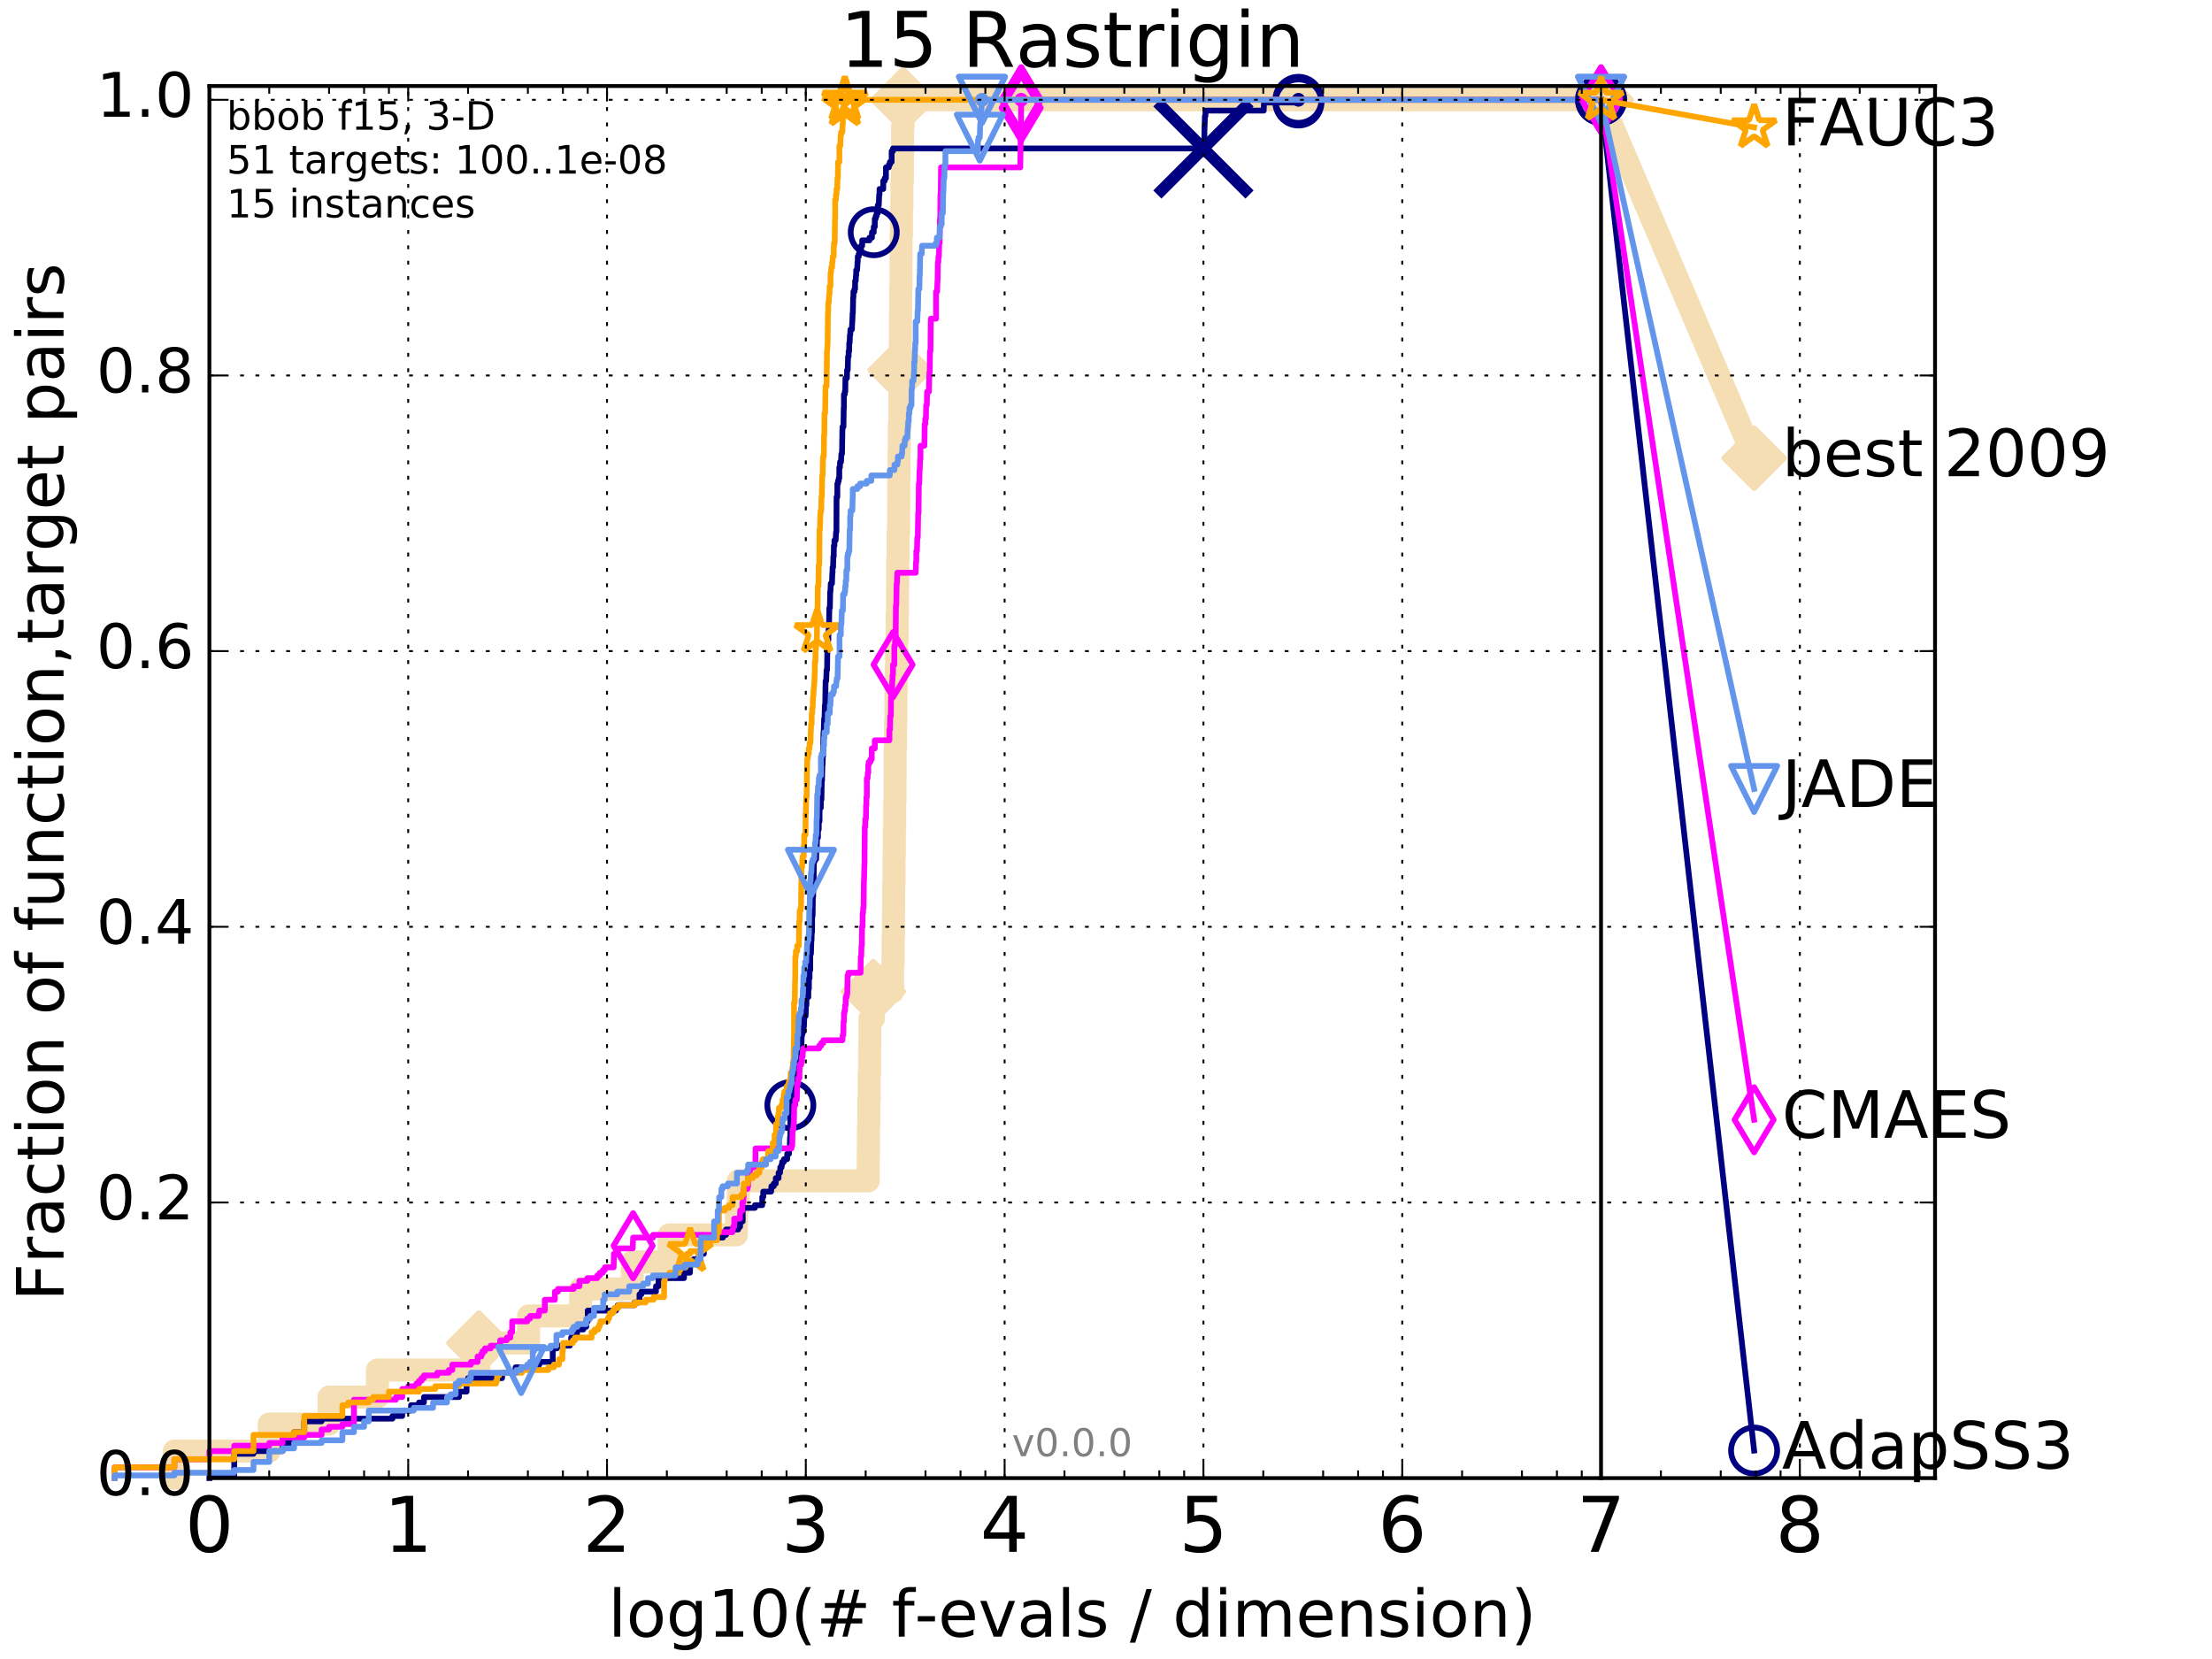 <?xml version="1.0" encoding="utf-8" standalone="no"?>
<!DOCTYPE svg PUBLIC "-//W3C//DTD SVG 1.1//EN"
  "http://www.w3.org/Graphics/SVG/1.1/DTD/svg11.dtd">
<!-- Created with matplotlib (http://matplotlib.org/) -->
<svg height="432pt" version="1.1" viewBox="0 0 576 432" width="576pt" xmlns="http://www.w3.org/2000/svg" xmlns:xlink="http://www.w3.org/1999/xlink">
 <defs>
  <style type="text/css">
*{stroke-linecap:butt;stroke-linejoin:round;stroke-miterlimit:100000;}
  </style>
 </defs>
 <g id="figure_1">
  <g id="patch_1">
   <path d="M 0 432 
L 576 432 
L 576 0 
L 0 0 
z
" style="fill:#ffffff;"/>
  </g>
  <g id="axes_1">
   <g id="patch_2">
    <path d="M 54.525 384.9 
L 503.88 384.9 
L 503.88 22.4 
L 54.525 22.4 
z
" style="fill:#ffffff;"/>
   </g>
   <g id="line2d_1">
    <path d="M 45.409 384.9 
L 45.409 377.863 
L 70.109 377.863 
L 70.109 370.825 
L 85.693 370.825 
L 85.693 363.788 
L 98.275 363.788 
L 98.275 356.75 
L 124.692 356.75 
L 124.692 349.713 
L 137.649 349.713 
L 137.649 342.675 
L 151.192 342.675 
L 151.192 335.638 
L 164.643 335.638 
L 164.643 328.6 
L 174.239 328.6 
L 174.239 321.563 
L 191.762 321.563 
L 191.762 314.525 
L 192.243 314.525 
L 192.243 307.488 
L 226.077 307.488 
L 226.077 300.45 
L 226.139 300.45 
L 226.139 293.413 
L 226.226 293.413 
L 226.226 286.375 
L 226.341 286.375 
L 226.341 279.338 
L 226.459 279.338 
L 226.459 272.301 
L 226.527 272.301 
L 226.527 265.263 
L 227.412 265.263 
L 227.412 258.226 
L 232.428 258.226 
L 232.428 251.188 
L 232.557 251.188 
L 232.557 244.151 
L 232.663 244.151 
L 232.663 237.113 
L 232.709 237.113 
L 232.709 230.076 
L 232.798 230.076 
L 232.798 223.038 
L 232.879 223.038 
L 232.879 216.001 
L 232.986 216.001 
L 232.986 208.963 
L 233.058 208.963 
L 233.058 201.926 
L 233.088 201.926 
L 233.088 194.888 
L 233.197 194.888 
L 233.197 187.851 
L 233.295 187.851 
L 233.295 180.813 
L 233.358 180.813 
L 233.358 173.776 
L 233.479 173.776 
L 233.479 166.738 
L 233.609 166.738 
L 233.609 159.701 
L 233.708 159.701 
L 233.708 152.664 
L 233.76 152.664 
L 233.76 145.626 
L 233.86 145.626 
L 233.86 138.589 
L 233.994 138.589 
L 233.994 131.551 
L 234.032 131.551 
L 234.032 124.514 
L 234.108 124.514 
L 234.108 117.476 
L 234.177 117.476 
L 234.177 110.439 
L 234.306 110.439 
L 234.306 103.401 
L 234.321 103.401 
L 234.321 96.364 
L 234.409 96.364 
L 234.409 89.326 
L 234.472 89.326 
L 234.472 82.289 
L 234.535 82.289 
L 234.535 75.251 
L 234.619 75.251 
L 234.619 68.214 
L 234.634 68.214 
L 234.634 61.176 
L 234.748 61.176 
L 234.748 54.139 
L 234.85 54.139 
L 234.85 47.102 
L 234.982 47.102 
L 234.982 40.064 
L 235.034 40.064 
L 235.034 33.027 
L 235.153 33.027 
L 235.153 25.989 
L 416.908 25.989 
" style="fill:none;stroke:#f5deb3;stroke-linecap:square;stroke-width:6.0;"/>
   </g>
   <g id="line2d_2">
    <defs>
     <path d="M -0 7.778 
L 7.778 0 
L 0 -7.778 
L -7.778 -0 
z
" id="m834b1214f7" style="stroke:#f5deb3;stroke-linejoin:miter;stroke-width:1.5;"/>
    </defs>
    <g>
     <use style="fill:#f5deb3;stroke:#f5deb3;stroke-linejoin:miter;stroke-width:1.5;" x="124.692" xlink:href="#m834b1214f7" y="349.713"/>
     <use style="fill:#f5deb3;stroke:#f5deb3;stroke-linejoin:miter;stroke-width:1.5;" x="227.412" xlink:href="#m834b1214f7" y="258.226"/>
     <use style="fill:#f5deb3;stroke:#f5deb3;stroke-linejoin:miter;stroke-width:1.5;" x="234.409" xlink:href="#m834b1214f7" y="96.364"/>
     <use style="fill:#f5deb3;stroke:#f5deb3;stroke-linejoin:miter;stroke-width:1.5;" x="235.153" xlink:href="#m834b1214f7" y="25.989"/>
     <use style="fill:#f5deb3;stroke:#f5deb3;stroke-linejoin:miter;stroke-width:1.5;" x="235.153" xlink:href="#m834b1214f7" y="25.989"/>
     <use style="fill:#f5deb3;stroke:#f5deb3;stroke-linejoin:miter;stroke-width:1.5;" x="416.908" xlink:href="#m834b1214f7" y="25.989"/>
    </g>
   </g>
   <g id="line2d_3">
    <path d="M -15527.947 743.811 
" style="fill:none;stroke:#f5deb3;stroke-linecap:square;stroke-width:6.0;"/>
    <g>
     <use style="fill:#f5deb3;stroke:#f5deb3;stroke-linejoin:miter;stroke-width:1.5;" x="-15527.947" xlink:href="#m834b1214f7" y="743.811"/>
    </g>
   </g>
   <g id="line2d_4">
    <path d="M 416.908 25.989 
L 456.77 119.306 
" style="fill:none;stroke:#f5deb3;stroke-linecap:square;stroke-width:6.0;"/>
    <g>
     <use style="fill:#f5deb3;stroke:#f5deb3;stroke-linejoin:miter;stroke-width:1.5;" x="416.908" xlink:href="#m834b1214f7" y="25.989"/>
     <use style="fill:#f5deb3;stroke:#f5deb3;stroke-linejoin:miter;stroke-width:1.5;" x="456.77" xlink:href="#m834b1214f7" y="119.306"/>
    </g>
   </g>
   <g id="line2d_5">
    <defs>
     <path d="M 0 1.5 
C 0.398 1.5 0.779 1.342 1.061 1.061 
C 1.342 0.779 1.5 0.398 1.5 0 
C 1.5 -0.398 1.342 -0.779 1.061 -1.061 
C 0.779 -1.342 0.398 -1.5 0 -1.5 
C -0.398 -1.5 -0.779 -1.342 -1.061 -1.061 
C -1.342 -0.779 -1.5 -0.398 -1.5 0 
C -1.5 0.398 -1.342 0.779 -1.061 1.061 
C -0.779 1.342 -0.398 1.5 0 1.5 
z
" id="m45c6626595" style="stroke:#f5deb3;stroke-width:0.5;"/>
    </defs>
    <g>
     <use style="fill:#f5deb3;stroke:#f5deb3;stroke-width:0.5;" x="235.153" xlink:href="#m45c6626595" y="25.989"/>
     <use style="fill:#f5deb3;stroke:#f5deb3;stroke-width:0.5;" x="235.153" xlink:href="#m45c6626595" y="25.989"/>
    </g>
   </g>
   <g id="line2d_6">
    <defs>
     <path d="M 0 1.5 
C 0.398 1.5 0.779 1.342 1.061 1.061 
C 1.342 0.779 1.5 0.398 1.5 0 
C 1.5 -0.398 1.342 -0.779 1.061 -1.061 
C 0.779 -1.342 0.398 -1.5 0 -1.5 
C -0.398 -1.5 -0.779 -1.342 -1.061 -1.061 
C -1.342 -0.779 -1.5 -0.398 -1.5 0 
C -1.5 0.398 -1.342 0.779 -1.061 1.061 
C -0.779 1.342 -0.398 1.5 0 1.5 
z
" id="m7ab4e2b9c2" style="stroke:#000080;stroke-width:0.5;"/>
    </defs>
    <g>
     <use style="fill:#000080;stroke:#000080;stroke-width:0.5;" x="338.106" xlink:href="#m7ab4e2b9c2" y="25.989"/>
     <use style="fill:#000080;stroke:#000080;stroke-width:0.5;" x="338.106" xlink:href="#m7ab4e2b9c2" y="25.989"/>
    </g>
   </g>
   <g id="line2d_7">
    <path d="M 54.525 384.9 
L 54.525 384.196 
L 60.993 384.196 
L 60.993 378.566 
L 66.01 378.566 
L 66.01 377.863 
L 73.575 377.863 
L 73.575 375.751 
L 76.577 375.751 
L 76.577 372.936 
L 79.225 372.936 
L 79.225 370.121 
L 83.737 370.121 
L 83.737 369.418 
L 102.195 369.418 
L 102.195 368.714 
L 104.743 368.714 
L 104.743 367.306 
L 107.031 367.306 
L 107.031 365.899 
L 109.108 365.899 
L 109.108 365.195 
L 110.393 365.195 
L 110.393 363.788 
L 119.509 363.788 
L 119.509 362.38 
L 121.5 362.38 
L 121.5 360.269 
L 121.878 360.269 
L 121.878 358.861 
L 130.743 358.861 
L 130.743 357.454 
L 134.245 357.454 
L 134.245 356.046 
L 140.11 356.046 
L 140.11 355.343 
L 140.441 355.343 
L 140.441 354.639 
L 143.93 354.639 
L 143.93 351.12 
L 145.027 351.12 
L 145.027 350.416 
L 148.378 350.416 
L 148.378 349.713 
L 148.721 349.713 
L 148.721 348.305 
L 148.947 348.305 
L 148.947 347.601 
L 150.257 347.601 
L 150.257 346.194 
L 151.893 346.194 
L 151.893 345.49 
L 152.668 345.49 
L 152.668 344.083 
L 153.046 344.083 
L 153.046 341.268 
L 160.409 341.268 
L 160.409 340.564 
L 160.877 340.564 
L 160.877 339.86 
L 165.25 339.86 
L 165.25 339.156 
L 166.52 339.156 
L 166.52 337.045 
L 167.029 337.045 
L 167.029 336.341 
L 170.816 336.341 
L 170.816 334.934 
L 171.485 334.934 
L 171.485 332.823 
L 178.118 332.823 
L 178.118 331.415 
L 179.661 331.415 
L 179.747 328.6 
L 180.615 328.6 
L 180.615 327.897 
L 181.975 327.897 
L 181.975 326.489 
L 183.282 326.489 
L 183.282 322.97 
L 185.84 322.97 
L 185.84 322.267 
L 188.255 322.267 
L 188.255 321.563 
L 189.062 321.563 
L 189.062 320.155 
L 192.226 320.155 
L 192.226 319.452 
L 192.713 319.452 
L 192.713 318.044 
L 193.393 318.044 
L 193.393 314.525 
L 196.581 314.525 
L 196.581 313.822 
L 198.484 313.822 
L 198.484 311.71 
L 198.743 311.71 
L 198.743 310.303 
L 200.795 310.303 
L 200.873 308.895 
L 201.489 308.895 
L 201.489 308.192 
L 202.015 308.192 
L 202.015 306.784 
L 202.746 306.784 
L 202.746 305.377 
L 203.123 305.377 
L 203.183 303.969 
L 203.533 303.969 
L 203.533 303.265 
L 203.672 303.265 
L 203.672 302.562 
L 204.121 302.562 
L 204.121 301.858 
L 204.983 301.858 
L 204.983 300.45 
L 205.452 300.45 
L 205.452 299.043 
L 205.661 299.043 
L 205.715 296.228 
L 205.805 296.228 
L 205.805 287.783 
L 206.143 287.783 
L 206.169 284.264 
L 206.649 284.264 
L 206.649 283.56 
L 206.941 283.56 
L 206.941 282.857 
L 207.102 282.857 
L 207.212 280.745 
L 207.254 280.745 
L 207.254 280.042 
L 207.695 280.042 
L 207.777 277.227 
L 207.966 277.227 
L 207.966 276.523 
L 208.465 276.523 
L 208.465 275.819 
L 208.576 275.819 
L 208.671 273.004 
L 208.695 273.004 
L 208.758 269.486 
L 208.906 269.486 
L 208.906 268.782 
L 209.17 268.782 
L 209.24 267.374 
L 209.34 267.374 
L 209.447 264.559 
L 209.787 264.559 
L 209.877 261.744 
L 209.996 261.744 
L 209.996 259.633 
L 210.489 259.633 
L 210.489 257.522 
L 210.634 257.522 
L 210.642 254.707 
L 210.807 254.707 
L 210.807 252.596 
L 210.986 252.596 
L 210.993 248.373 
L 211.17 248.373 
L 211.276 244.854 
L 211.325 244.854 
L 211.374 242.743 
L 211.458 242.743 
L 211.479 238.521 
L 211.597 238.521 
L 211.666 233.594 
L 211.735 233.594 
L 211.838 229.372 
L 211.866 229.372 
L 211.934 224.446 
L 212.084 224.446 
L 212.084 223.742 
L 212.52 223.742 
L 212.567 221.631 
L 212.686 221.631 
L 212.725 218.112 
L 213 218.112 
L 213 216.001 
L 213.195 216.001 
L 213.214 213.89 
L 213.4 213.89 
L 213.426 210.371 
L 213.737 210.371 
L 213.737 208.26 
L 213.894 208.26 
L 213.987 203.333 
L 214.05 203.333 
L 214.155 199.111 
L 214.198 199.111 
L 214.266 197 
L 214.321 197 
L 214.431 190.666 
L 214.486 190.666 
L 214.596 187.147 
L 214.705 187.147 
L 214.795 183.628 
L 214.885 183.628 
L 214.986 177.295 
L 215.141 177.295 
L 215.235 174.48 
L 215.365 174.48 
L 215.464 168.146 
L 215.505 168.146 
L 215.575 166.738 
L 215.696 166.738 
L 215.754 163.923 
L 215.851 163.923 
L 215.96 158.294 
L 216.102 158.294 
L 216.182 154.071 
L 216.249 154.071 
L 216.328 151.96 
L 216.64 151.96 
L 216.74 149.145 
L 216.795 149.145 
L 216.795 147.737 
L 216.932 147.737 
L 217.008 144.922 
L 217.101 144.922 
L 217.139 142.107 
L 217.279 142.107 
L 217.279 140.7 
L 217.599 140.7 
L 217.705 138.589 
L 217.8 138.589 
L 217.842 129.44 
L 218.03 129.44 
L 218.051 125.921 
L 218.212 125.921 
L 218.212 125.217 
L 218.407 125.217 
L 218.407 124.514 
L 218.55 124.514 
L 218.555 121.699 
L 218.722 121.699 
L 218.752 120.291 
L 218.998 120.291 
L 219.097 118.18 
L 219.256 118.18 
L 219.359 111.846 
L 219.379 111.846 
L 219.379 111.142 
L 219.632 111.142 
L 219.709 106.216 
L 219.758 106.216 
L 219.758 102.698 
L 219.983 102.698 
L 219.983 101.994 
L 220.107 101.994 
L 220.149 98.475 
L 220.535 98.475 
L 220.576 96.364 
L 220.743 96.364 
L 220.835 92.845 
L 220.982 92.845 
L 220.982 91.438 
L 221.123 91.438 
L 221.136 89.326 
L 221.24 89.326 
L 221.321 87.215 
L 221.398 87.215 
L 221.451 85.808 
L 221.824 85.808 
L 221.929 83.696 
L 221.947 83.696 
L 222.021 81.585 
L 222.077 81.585 
L 222.168 77.363 
L 222.229 77.363 
L 222.229 75.955 
L 222.499 75.955 
L 222.499 75.251 
L 222.661 75.251 
L 222.661 73.14 
L 222.83 73.14 
L 222.884 71.733 
L 222.947 71.733 
L 222.947 70.325 
L 223.197 70.325 
L 223.3 68.214 
L 223.357 68.214 
L 223.357 66.806 
L 223.627 66.806 
L 223.627 66.103 
L 223.78 66.103 
L 223.78 65.399 
L 224.223 65.399 
L 224.223 63.991 
L 224.514 63.991 
L 224.514 62.584 
L 226.416 62.584 
L 226.416 61.88 
L 227.056 61.88 
L 227.056 60.473 
L 227.521 60.473 
L 227.521 59.065 
L 227.793 59.065 
L 227.793 56.954 
L 228.031 56.954 
L 228.031 56.25 
L 228.276 56.25 
L 228.276 55.546 
L 228.568 55.546 
L 228.568 53.435 
L 228.834 53.435 
L 228.936 50.62 
L 229.029 50.62 
L 229.029 49.213 
L 230 49.213 
L 230 47.102 
L 230.379 47.102 
L 230.379 46.398 
L 230.698 46.398 
L 230.698 43.583 
L 231.456 43.583 
L 231.456 42.879 
L 231.729 42.879 
L 231.729 42.175 
L 232.185 42.175 
L 232.185 39.36 
L 232.521 39.36 
L 232.521 38.657 
L 313.556 38.657 
L 313.653 33.027 
L 313.674 33.027 
L 313.756 30.212 
L 313.892 30.212 
L 313.91 28.804 
L 329.078 28.804 
L 329.135 26.693 
L 338.106 26.693 
L 338.106 25.989 
L 416.908 25.989 
L 416.908 25.989 
" style="fill:none;stroke:#000080;stroke-linecap:square;stroke-width:1.5;"/>
   </g>
   <g id="line2d_8">
    <defs>
     <path d="M 0 6 
C 1.591 6 3.117 5.368 4.243 4.243 
C 5.368 3.117 6 1.591 6 0 
C 6 -1.591 5.368 -3.117 4.243 -4.243 
C 3.117 -5.368 1.591 -6 0 -6 
C -1.591 -6 -3.117 -5.368 -4.243 -4.243 
C -5.368 -3.117 -6 -1.591 -6 0 
C -6 1.591 -5.368 3.117 -4.243 4.243 
C -3.117 5.368 -1.591 6 0 6 
z
" id="m250979ef82" style="stroke:#000080;stroke-width:1.5;"/>
    </defs>
    <g>
     <use style="fill:none;stroke:#000080;stroke-width:1.5;" x="205.805" xlink:href="#m250979ef82" y="287.783"/>
     <use style="fill:none;stroke:#000080;stroke-width:1.5;" x="227.521" xlink:href="#m250979ef82" y="60.473"/>
     <use style="fill:none;stroke:#000080;stroke-width:1.5;" x="338.106" xlink:href="#m250979ef82" y="26.693"/>
     <use style="fill:none;stroke:#000080;stroke-width:1.5;" x="338.106" xlink:href="#m250979ef82" y="25.989"/>
     <use style="fill:none;stroke:#000080;stroke-width:1.5;" x="416.908" xlink:href="#m250979ef82" y="25.989"/>
    </g>
   </g>
   <g id="line2d_9">
    <path d="M -15527.947 743.811 
" style="fill:none;stroke:#000080;stroke-linecap:square;stroke-width:1.5;"/>
    <g>
     <use style="fill:none;stroke:#000080;stroke-width:1.5;" x="-15527.947" xlink:href="#m250979ef82" y="743.811"/>
    </g>
   </g>
   <g id="line2d_10">
    <path clip-path="url(#pd39c3ab2aa)" d="M 313.37 38.657 
" style="fill:none;stroke:#000080;stroke-linecap:square;"/>
    <defs>
     <path d="M -12 12 
L 12 -12 
M -12 -12 
L 12 12 
" id="me46944f574" style="stroke:#000080;stroke-width:3.0;"/>
    </defs>
    <g clip-path="url(#pd39c3ab2aa)">
     <use style="fill:#000080;stroke:#000080;stroke-width:3.0;" x="313.37" xlink:href="#me46944f574" y="38.657"/>
    </g>
   </g>
   <g id="line2d_11">
    <defs>
     <path d="M 0 1.5 
C 0.398 1.5 0.779 1.342 1.061 1.061 
C 1.342 0.779 1.5 0.398 1.5 0 
C 1.5 -0.398 1.342 -0.779 1.061 -1.061 
C 0.779 -1.342 0.398 -1.5 0 -1.5 
C -0.398 -1.5 -0.779 -1.342 -1.061 -1.061 
C -1.342 -0.779 -1.5 -0.398 -1.5 0 
C -1.5 0.398 -1.342 0.779 -1.061 1.061 
C -0.779 1.342 -0.398 1.5 0 1.5 
z
" id="m31c93bdfc6" style="stroke:#ff00ff;stroke-width:0.5;"/>
    </defs>
    <g>
     <use style="fill:#ff00ff;stroke:#ff00ff;stroke-width:0.5;" x="265.916" xlink:href="#m31c93bdfc6" y="25.989"/>
     <use style="fill:#ff00ff;stroke:#ff00ff;stroke-width:0.5;" x="265.916" xlink:href="#m31c93bdfc6" y="25.989"/>
    </g>
   </g>
   <g id="line2d_12">
    <path d="M 29.825 384.9 
L 29.825 382.085 
L 45.409 382.085 
L 45.409 379.974 
L 54.525 379.974 
L 54.525 377.863 
L 60.993 377.863 
L 60.993 376.455 
L 70.109 376.455 
L 70.109 375.751 
L 73.575 375.751 
L 73.575 374.344 
L 79.225 374.344 
L 79.225 373.64 
L 83.737 373.64 
L 83.737 372.233 
L 85.693 372.233 
L 85.693 371.529 
L 89.159 371.529 
L 89.159 370.825 
L 92.161 370.825 
L 92.161 364.491 
L 103.077 364.491 
L 103.077 363.788 
L 104.743 363.788 
L 104.743 361.676 
L 106.294 361.676 
L 106.294 360.973 
L 108.437 360.973 
L 108.437 360.269 
L 109.108 360.269 
L 109.108 359.565 
L 109.76 359.565 
L 109.76 358.861 
L 110.393 358.861 
L 110.393 358.158 
L 113.859 358.158 
L 113.859 357.454 
L 116.861 357.454 
L 116.861 356.75 
L 117.779 356.75 
L 117.779 355.343 
L 122.615 355.343 
L 122.615 354.639 
L 124.359 354.639 
L 124.359 353.231 
L 125.344 353.231 
L 125.344 352.528 
L 125.663 352.528 
L 125.663 351.824 
L 126.287 351.824 
L 126.287 351.12 
L 127.777 351.12 
L 127.777 350.416 
L 130.232 350.416 
L 130.232 349.009 
L 131.972 349.009 
L 131.972 348.305 
L 132.909 348.305 
L 132.909 346.898 
L 133.363 346.898 
L 133.363 344.083 
L 137.274 344.083 
L 137.274 343.379 
L 138.017 343.379 
L 138.017 342.675 
L 140.276 342.675 
L 140.276 341.971 
L 140.441 341.971 
L 140.441 341.268 
L 141.871 341.268 
L 141.871 338.453 
L 144.485 338.453 
L 144.485 336.341 
L 145.293 336.341 
L 145.293 335.638 
L 149.392 335.638 
L 149.392 334.934 
L 150.884 334.934 
L 150.884 333.526 
L 152.952 333.526 
L 152.952 332.823 
L 155.527 332.823 
L 155.527 332.119 
L 156.188 332.119 
L 156.188 331.415 
L 156.989 331.415 
L 156.989 330.711 
L 157.532 330.711 
L 157.532 330.008 
L 159.793 330.008 
L 159.863 326.489 
L 160.877 326.489 
L 160.877 325.082 
L 164.755 325.082 
L 164.866 322.267 
L 170.037 322.267 
L 170.037 321.563 
L 186.737 321.563 
L 186.737 320.859 
L 190.717 320.859 
L 190.717 320.155 
L 190.892 320.155 
L 190.892 319.452 
L 191.186 319.452 
L 191.186 317.34 
L 192.665 317.34 
L 192.729 315.229 
L 193.299 315.229 
L 193.315 313.118 
L 193.548 313.118 
L 193.594 311.71 
L 193.671 311.71 
L 193.671 309.599 
L 194.649 309.599 
L 194.649 308.895 
L 194.81 308.895 
L 194.81 305.377 
L 195.23 305.377 
L 195.23 304.673 
L 195.416 304.673 
L 195.416 303.969 
L 196.323 303.969 
L 196.323 303.265 
L 196.702 303.265 
L 196.742 299.043 
L 206.099 299.043 
L 206.099 298.339 
L 206.292 298.339 
L 206.397 294.117 
L 206.589 294.117 
L 206.623 292.709 
L 206.718 292.709 
L 206.813 287.783 
L 207.094 287.783 
L 207.094 286.375 
L 207.496 286.375 
L 207.596 282.153 
L 207.827 282.153 
L 207.827 280.745 
L 208.168 280.745 
L 208.217 277.227 
L 208.647 277.227 
L 208.647 276.523 
L 208.765 276.523 
L 208.82 275.115 
L 209.023 275.115 
L 209.023 273.708 
L 209.155 273.708 
L 209.155 273.004 
L 213.311 273.004 
L 213.311 272.301 
L 213.831 272.301 
L 213.831 271.597 
L 214.401 271.597 
L 214.401 270.893 
L 219.349 270.893 
L 219.452 269.486 
L 219.613 269.486 
L 219.666 265.967 
L 219.767 265.967 
L 219.767 263.856 
L 219.897 263.856 
L 219.897 263.152 
L 220.064 263.152 
L 220.069 261.744 
L 220.216 261.744 
L 220.216 259.633 
L 220.474 259.633 
L 220.474 258.929 
L 220.623 258.929 
L 220.715 254.003 
L 220.913 254.003 
L 220.913 253.299 
L 224.085 253.299 
L 224.144 249.077 
L 224.255 249.077 
L 224.33 246.262 
L 224.412 246.262 
L 224.475 241.336 
L 224.603 241.336 
L 224.638 237.817 
L 224.731 237.817 
L 224.762 236.409 
L 224.87 236.409 
L 224.954 229.372 
L 224.989 229.372 
L 225.088 225.149 
L 225.114 225.149 
L 225.186 215.297 
L 225.3 215.297 
L 225.337 213.186 
L 225.495 213.186 
L 225.528 209.667 
L 225.61 209.667 
L 225.61 207.556 
L 225.721 207.556 
L 225.725 202.63 
L 225.931 202.63 
L 225.964 201.222 
L 226.095 201.222 
L 226.095 199.111 
L 226.229 199.111 
L 226.229 198.407 
L 226.666 198.407 
L 226.666 197.703 
L 227.007 197.703 
L 227.007 194.888 
L 227.799 194.888 
L 227.799 192.777 
L 231.607 192.777 
L 231.607 189.962 
L 231.752 189.962 
L 231.825 186.443 
L 231.979 186.443 
L 232.013 181.517 
L 232.097 181.517 
L 232.183 179.406 
L 232.288 179.406 
L 232.34 177.295 
L 232.401 177.295 
L 232.401 175.887 
L 232.513 175.887 
L 232.554 173.072 
L 232.882 173.072 
L 232.882 168.146 
L 233.05 168.146 
L 233.09 166.738 
L 233.223 166.738 
L 233.3 157.59 
L 233.395 157.59 
L 233.481 151.96 
L 233.56 151.96 
L 233.653 149.145 
L 238.452 149.145 
L 238.531 146.33 
L 238.598 146.33 
L 238.608 143.515 
L 238.762 143.515 
L 238.865 139.996 
L 238.982 139.996 
L 239.093 133.662 
L 239.182 133.662 
L 239.272 125.921 
L 239.366 125.921 
L 239.461 122.402 
L 239.497 122.402 
L 239.599 119.587 
L 239.675 119.587 
L 239.706 116.069 
L 240.71 116.069 
L 240.784 110.439 
L 240.938 110.439 
L 240.938 109.031 
L 241.101 109.031 
L 241.179 105.513 
L 241.339 105.513 
L 241.421 101.994 
L 241.893 101.994 
L 242 97.068 
L 242.093 97.068 
L 242.165 91.438 
L 242.292 91.438 
L 242.384 82.993 
L 243.751 82.993 
L 243.751 75.955 
L 244.02 75.955 
L 244.12 73.14 
L 244.144 73.14 
L 244.233 68.214 
L 244.339 68.214 
L 244.364 66.806 
L 244.484 66.806 
L 244.573 63.288 
L 244.68 63.288 
L 244.763 56.954 
L 244.84 56.954 
L 244.886 50.62 
L 244.963 50.62 
L 245.046 43.583 
L 265.681 43.583 
L 265.783 36.545 
L 265.827 36.545 
L 265.916 25.989 
L 416.908 25.989 
L 416.908 25.989 
" style="fill:none;stroke:#ff00ff;stroke-linecap:square;stroke-width:1.5;"/>
   </g>
   <g id="line2d_13">
    <defs>
     <path d="M -0 8.485 
L 5.091 0 
L 0 -8.485 
L -5.091 -0 
z
" id="m0774963e75" style="stroke:#ff00ff;stroke-linejoin:miter;stroke-width:1.5;"/>
    </defs>
    <g>
     <use style="fill:none;stroke:#ff00ff;stroke-linejoin:miter;stroke-width:1.5;" x="164.866" xlink:href="#m0774963e75" y="324.378"/>
     <use style="fill:none;stroke:#ff00ff;stroke-linejoin:miter;stroke-width:1.5;" x="232.554" xlink:href="#m0774963e75" y="173.072"/>
     <use style="fill:none;stroke:#ff00ff;stroke-linejoin:miter;stroke-width:1.5;" x="265.916" xlink:href="#m0774963e75" y="28.1"/>
     <use style="fill:none;stroke:#ff00ff;stroke-linejoin:miter;stroke-width:1.5;" x="265.916" xlink:href="#m0774963e75" y="25.989"/>
     <use style="fill:none;stroke:#ff00ff;stroke-linejoin:miter;stroke-width:1.5;" x="265.916" xlink:href="#m0774963e75" y="25.989"/>
     <use style="fill:none;stroke:#ff00ff;stroke-linejoin:miter;stroke-width:1.5;" x="416.908" xlink:href="#m0774963e75" y="25.989"/>
    </g>
   </g>
   <g id="line2d_14">
    <path d="M -15527.947 743.811 
" style="fill:none;stroke:#ff00ff;stroke-linecap:square;stroke-width:1.5;"/>
    <g>
     <use style="fill:none;stroke:#ff00ff;stroke-linejoin:miter;stroke-width:1.5;" x="-15527.947" xlink:href="#m0774963e75" y="743.811"/>
    </g>
   </g>
   <g id="line2d_15">
    <defs>
     <path d="M 0 1.5 
C 0.398 1.5 0.779 1.342 1.061 1.061 
C 1.342 0.779 1.5 0.398 1.5 0 
C 1.5 -0.398 1.342 -0.779 1.061 -1.061 
C 0.779 -1.342 0.398 -1.5 0 -1.5 
C -0.398 -1.5 -0.779 -1.342 -1.061 -1.061 
C -1.342 -0.779 -1.5 -0.398 -1.5 0 
C -1.5 0.398 -1.342 0.779 -1.061 1.061 
C -0.779 1.342 -0.398 1.5 0 1.5 
z
" id="m233072989e" style="stroke:#ffa500;stroke-width:0.5;"/>
    </defs>
    <g>
     <use style="fill:#ffa500;stroke:#ffa500;stroke-width:0.5;" x="219.993" xlink:href="#m233072989e" y="25.989"/>
     <use style="fill:#ffa500;stroke:#ffa500;stroke-width:0.5;" x="219.993" xlink:href="#m233072989e" y="25.989"/>
    </g>
   </g>
   <g id="line2d_16">
    <path d="M 29.825 384.9 
L 29.825 382.085 
L 45.409 382.085 
L 45.409 379.974 
L 60.993 379.974 
L 60.993 377.863 
L 66.01 377.863 
L 66.01 373.64 
L 76.577 373.64 
L 76.577 372.936 
L 79.225 372.936 
L 79.225 368.714 
L 89.159 368.714 
L 89.159 365.899 
L 90.71 365.899 
L 90.71 365.195 
L 96.025 365.195 
L 96.025 364.491 
L 97.178 364.491 
L 97.178 363.788 
L 101.277 363.788 
L 101.277 362.38 
L 109.108 362.38 
L 109.108 361.676 
L 113.317 361.676 
L 113.317 360.973 
L 119.509 360.973 
L 119.509 360.269 
L 129.174 360.269 
L 129.174 359.565 
L 129.443 359.565 
L 129.443 358.158 
L 129.972 358.158 
L 129.972 357.454 
L 135.911 357.454 
L 135.911 356.75 
L 142.777 356.75 
L 142.777 356.046 
L 144.209 356.046 
L 144.209 355.343 
L 145.556 355.343 
L 145.556 353.935 
L 146.453 353.935 
L 146.453 351.824 
L 146.578 351.824 
L 146.578 349.713 
L 149.171 349.713 
L 149.171 349.009 
L 149.72 349.009 
L 149.72 348.305 
L 154.054 348.305 
L 154.054 346.898 
L 154.846 346.898 
L 154.846 346.194 
L 155.777 346.194 
L 155.777 345.49 
L 156.107 345.49 
L 156.107 344.786 
L 156.351 344.786 
L 156.351 344.083 
L 158.212 344.083 
L 158.212 343.379 
L 158.582 343.379 
L 158.582 342.675 
L 158.8 342.675 
L 158.8 341.971 
L 159.584 341.971 
L 159.584 341.268 
L 160.001 341.268 
L 160.001 340.564 
L 161.009 340.564 
L 161.009 339.86 
L 165.304 339.86 
L 165.304 339.156 
L 168.109 339.156 
L 168.109 338.453 
L 170.169 338.453 
L 170.169 337.749 
L 172.924 337.749 
L 172.924 333.526 
L 173.116 333.526 
L 173.116 332.119 
L 174.348 332.119 
L 174.348 331.415 
L 176.789 331.415 
L 176.789 330.711 
L 177.177 330.711 
L 177.177 330.008 
L 178.574 330.008 
L 178.574 327.193 
L 178.873 327.193 
L 178.873 326.489 
L 179.718 326.489 
L 179.718 325.785 
L 182.436 325.785 
L 182.436 325.082 
L 183.812 325.082 
L 183.812 322.97 
L 186.695 322.97 
L 186.695 320.859 
L 187.193 320.859 
L 187.193 315.229 
L 188.7 315.229 
L 188.7 314.525 
L 189.877 314.525 
L 189.877 313.822 
L 190.752 313.822 
L 190.752 311.71 
L 193.095 311.71 
L 193.095 311.007 
L 193.671 311.007 
L 193.671 308.192 
L 194.737 308.192 
L 194.737 306.784 
L 196.034 306.784 
L 196.034 306.08 
L 196.996 306.08 
L 196.996 305.377 
L 197.739 305.377 
L 197.739 303.969 
L 198.397 303.969 
L 198.397 302.562 
L 198.645 302.562 
L 198.645 301.858 
L 199.985 301.858 
L 200.043 299.747 
L 201.216 299.747 
L 201.216 297.635 
L 201.695 297.635 
L 201.695 295.524 
L 202.068 295.524 
L 202.068 292.709 
L 202.56 292.709 
L 202.56 290.598 
L 202.715 290.598 
L 202.715 289.894 
L 202.828 289.894 
L 202.828 288.487 
L 203.464 288.487 
L 203.464 287.783 
L 203.76 287.783 
L 203.78 286.375 
L 204.111 286.375 
L 204.111 284.968 
L 204.236 284.968 
L 204.236 284.264 
L 204.862 284.264 
L 204.862 282.857 
L 205.306 282.857 
L 205.306 282.153 
L 205.461 282.153 
L 205.461 281.449 
L 205.867 281.449 
L 205.867 279.338 
L 206.336 279.338 
L 206.336 277.93 
L 206.485 277.93 
L 206.485 276.523 
L 206.641 276.523 
L 206.727 270.189 
L 206.753 270.189 
L 206.77 261.041 
L 206.941 261.041 
L 207.043 254.707 
L 207.077 254.707 
L 207.094 249.077 
L 207.246 249.077 
L 207.246 247.669 
L 207.588 247.669 
L 207.588 246.262 
L 208.031 246.262 
L 208.095 239.928 
L 208.2 239.928 
L 208.249 237.113 
L 208.473 237.113 
L 208.473 236.409 
L 208.584 236.409 
L 208.687 227.964 
L 208.702 227.964 
L 208.702 225.853 
L 208.852 225.853 
L 208.93 223.742 
L 208.992 223.742 
L 208.992 223.038 
L 209.294 223.038 
L 209.301 220.223 
L 209.408 220.223 
L 209.416 217.408 
L 209.742 217.408 
L 209.78 211.778 
L 209.854 211.778 
L 209.914 207.556 
L 210.048 207.556 
L 210.145 199.815 
L 210.174 199.815 
L 210.189 197.703 
L 210.314 197.703 
L 210.402 196.296 
L 210.598 196.296 
L 210.598 194.888 
L 210.8 194.888 
L 210.822 193.481 
L 211.043 193.481 
L 211.142 189.962 
L 211.177 189.962 
L 211.213 188.555 
L 211.353 188.555 
L 211.367 185.74 
L 211.479 185.74 
L 211.521 184.332 
L 211.625 184.332 
L 211.708 181.517 
L 211.783 181.517 
L 211.866 179.406 
L 211.92 179.406 
L 212.009 177.998 
L 212.05 177.998 
L 212.145 175.183 
L 212.172 175.183 
L 212.172 172.368 
L 212.32 172.368 
L 212.38 168.85 
L 212.487 168.85 
L 212.56 167.442 
L 212.699 167.442 
L 212.804 159.701 
L 212.889 159.701 
L 212.942 152.664 
L 213.124 152.664 
L 213.208 147.034 
L 213.33 147.034 
L 213.4 137.885 
L 213.515 137.885 
L 213.623 133.662 
L 213.712 133.662 
L 213.712 132.959 
L 213.837 132.959 
L 213.906 129.44 
L 213.994 129.44 
L 214.093 123.81 
L 214.21 123.81 
L 214.297 119.587 
L 214.333 119.587 
L 214.333 118.884 
L 214.517 118.884 
L 214.578 113.254 
L 214.65 113.254 
L 214.699 107.624 
L 214.861 107.624 
L 214.963 100.586 
L 215.235 100.586 
L 215.341 91.438 
L 215.394 91.438 
L 215.499 89.326 
L 215.511 89.326 
L 215.592 81.585 
L 215.638 81.585 
L 215.696 78.77 
L 215.823 78.77 
L 215.892 76.659 
L 216.011 76.659 
L 216.023 74.548 
L 216.249 74.548 
L 216.272 71.029 
L 216.384 71.029 
L 216.468 69.621 
L 216.679 69.621 
L 216.679 68.214 
L 216.817 68.214 
L 216.85 66.806 
L 217.073 66.806 
L 217.133 63.991 
L 217.187 63.991 
L 217.187 63.288 
L 217.354 63.288 
L 217.424 56.954 
L 217.472 56.954 
L 217.472 52.028 
L 217.674 52.028 
L 217.674 50.62 
L 217.837 50.62 
L 217.837 49.213 
L 218.02 49.213 
L 218.077 46.398 
L 218.17 46.398 
L 218.232 42.175 
L 218.575 42.175 
L 218.575 37.953 
L 218.818 37.953 
L 218.913 35.138 
L 219.023 35.138 
L 219.023 34.434 
L 219.339 34.434 
L 219.413 32.323 
L 219.472 32.323 
L 219.472 28.1 
L 219.787 28.1 
L 219.787 27.397 
L 219.993 27.397 
L 219.993 25.989 
L 416.908 25.989 
L 416.908 25.989 
" style="fill:none;stroke:#ffa500;stroke-linecap:square;stroke-width:1.5;"/>
   </g>
   <g id="line2d_17">
    <defs>
     <path d="M 0 -6 
L -1.347 -1.854 
L -5.706 -1.854 
L -2.18 0.708 
L -3.527 4.854 
L -0 2.292 
L 3.527 4.854 
L 2.18 0.708 
L 5.706 -1.854 
L 1.347 -1.854 
z
" id="m6931467208" style="stroke:#ffa500;stroke-linejoin:bevel;stroke-width:1.5;"/>
    </defs>
    <g>
     <use style="fill:none;stroke:#ffa500;stroke-linejoin:bevel;stroke-width:1.5;" x="179.718" xlink:href="#m6931467208" y="325.785"/>
     <use style="fill:none;stroke:#ffa500;stroke-linejoin:bevel;stroke-width:1.5;" x="212.771" xlink:href="#m6931467208" y="164.627"/>
     <use style="fill:none;stroke:#ffa500;stroke-linejoin:bevel;stroke-width:1.5;" x="219.993" xlink:href="#m6931467208" y="27.397"/>
     <use style="fill:none;stroke:#ffa500;stroke-linejoin:bevel;stroke-width:1.5;" x="219.993" xlink:href="#m6931467208" y="25.989"/>
     <use style="fill:none;stroke:#ffa500;stroke-linejoin:bevel;stroke-width:1.5;" x="219.993" xlink:href="#m6931467208" y="25.989"/>
     <use style="fill:none;stroke:#ffa500;stroke-linejoin:bevel;stroke-width:1.5;" x="416.908" xlink:href="#m6931467208" y="25.989"/>
    </g>
   </g>
   <g id="line2d_18">
    <path d="M -15527.947 743.811 
" style="fill:none;stroke:#ffa500;stroke-linecap:square;stroke-width:1.5;"/>
    <g>
     <use style="fill:none;stroke:#ffa500;stroke-linejoin:bevel;stroke-width:1.5;" x="-15527.947" xlink:href="#m6931467208" y="743.811"/>
    </g>
   </g>
   <g id="line2d_19">
    <defs>
     <path d="M 0 1.5 
C 0.398 1.5 0.779 1.342 1.061 1.061 
C 1.342 0.779 1.5 0.398 1.5 0 
C 1.5 -0.398 1.342 -0.779 1.061 -1.061 
C 0.779 -1.342 0.398 -1.5 0 -1.5 
C -0.398 -1.5 -0.779 -1.342 -1.061 -1.061 
C -1.342 -0.779 -1.5 -0.398 -1.5 0 
C -1.5 0.398 -1.342 0.779 -1.061 1.061 
C -0.779 1.342 -0.398 1.5 0 1.5 
z
" id="me0d3e7509a" style="stroke:#6495ed;stroke-width:0.5;"/>
    </defs>
    <g>
     <use style="fill:#6495ed;stroke:#6495ed;stroke-width:0.5;" x="255.708" xlink:href="#me0d3e7509a" y="25.989"/>
     <use style="fill:#6495ed;stroke:#6495ed;stroke-width:0.5;" x="255.708" xlink:href="#me0d3e7509a" y="25.989"/>
    </g>
   </g>
   <g id="line2d_20">
    <path d="M 29.825 384.9 
L 29.825 384.196 
L 45.409 384.196 
L 45.409 383.493 
L 60.993 383.493 
L 60.993 382.789 
L 66.01 382.789 
L 66.01 380.678 
L 70.109 380.678 
L 70.109 377.863 
L 73.575 377.863 
L 73.575 377.159 
L 76.577 377.159 
L 76.577 375.751 
L 83.737 375.751 
L 83.737 375.048 
L 89.159 375.048 
L 89.159 372.936 
L 92.161 372.936 
L 92.161 371.529 
L 94.809 371.529 
L 94.809 370.121 
L 96.025 370.121 
L 96.025 367.306 
L 107.745 367.306 
L 107.745 366.603 
L 112.762 366.603 
L 112.762 365.195 
L 116.388 365.195 
L 116.388 363.788 
L 117.325 363.788 
L 117.325 363.084 
L 118.661 363.084 
L 118.661 360.269 
L 119.509 360.269 
L 119.509 359.565 
L 122.25 359.565 
L 122.25 358.861 
L 122.615 358.861 
L 122.615 357.454 
L 134.46 357.454 
L 134.46 356.75 
L 135.709 356.75 
L 135.709 356.046 
L 137.274 356.046 
L 137.274 355.343 
L 138.017 355.343 
L 138.017 354.639 
L 138.737 354.639 
L 138.737 351.824 
L 139.088 351.824 
L 139.088 351.12 
L 143.361 351.12 
L 143.361 350.416 
L 144.893 350.416 
L 144.893 347.601 
L 146.453 347.601 
L 146.453 346.898 
L 148.947 346.898 
L 148.947 346.194 
L 149.392 346.194 
L 149.392 345.49 
L 150.363 345.49 
L 150.363 344.786 
L 152.668 344.786 
L 152.668 343.379 
L 153.692 343.379 
L 153.692 342.675 
L 154.672 342.675 
L 154.672 340.564 
L 157.067 340.564 
L 157.067 338.453 
L 157.455 338.453 
L 157.455 337.045 
L 160.744 337.045 
L 160.744 336.341 
L 163.846 336.341 
L 163.846 334.934 
L 167.477 334.934 
L 167.477 334.23 
L 168.724 334.23 
L 168.724 332.823 
L 169.993 332.823 
L 169.993 332.119 
L 175.892 332.119 
L 175.926 330.008 
L 178.332 330.008 
L 178.332 329.304 
L 181.662 329.304 
L 181.662 327.897 
L 182.411 327.897 
L 182.461 322.97 
L 182.562 322.97 
L 182.562 322.267 
L 185.949 322.267 
L 185.949 318.044 
L 186.883 318.044 
L 186.883 315.229 
L 187.213 315.229 
L 187.275 311.71 
L 187.82 311.71 
L 187.86 309.599 
L 188.157 309.599 
L 188.157 308.895 
L 189.529 308.895 
L 189.529 308.192 
L 191.896 308.192 
L 191.896 305.377 
L 194.531 305.377 
L 194.531 304.673 
L 194.81 304.673 
L 194.81 303.265 
L 199.468 303.265 
L 199.468 301.858 
L 200.682 301.858 
L 200.682 301.154 
L 201.984 301.154 
L 201.984 299.747 
L 202.684 299.747 
L 202.684 299.043 
L 202.92 299.043 
L 202.92 296.228 
L 203.093 296.228 
L 203.093 295.524 
L 203.234 295.524 
L 203.234 294.82 
L 203.543 294.82 
L 203.543 294.117 
L 203.701 294.117 
L 203.78 291.302 
L 204.332 291.302 
L 204.332 289.894 
L 204.815 289.894 
L 204.853 285.672 
L 205.269 285.672 
L 205.269 284.264 
L 205.561 284.264 
L 205.561 283.56 
L 205.679 283.56 
L 205.679 282.857 
L 205.876 282.857 
L 205.876 282.153 
L 206.107 282.153 
L 206.213 280.042 
L 206.231 280.042 
L 206.231 279.338 
L 206.397 279.338 
L 206.397 278.634 
L 206.58 278.634 
L 206.58 277.227 
L 206.753 277.227 
L 206.821 275.819 
L 206.992 275.819 
L 207.094 273.708 
L 207.111 273.708 
L 207.111 273.004 
L 207.596 273.004 
L 207.629 269.486 
L 207.851 269.486 
L 207.859 265.967 
L 207.974 265.967 
L 207.974 264.559 
L 208.208 264.559 
L 208.208 263.856 
L 208.52 263.856 
L 208.568 262.448 
L 208.702 262.448 
L 208.702 260.337 
L 209.008 260.337 
L 209.07 257.522 
L 209.147 257.522 
L 209.209 254.003 
L 209.416 254.003 
L 209.416 251.892 
L 209.667 251.892 
L 209.667 250.484 
L 209.937 250.484 
L 209.974 248.373 
L 210.078 248.373 
L 210.174 245.558 
L 210.299 245.558 
L 210.299 244.854 
L 210.518 244.854 
L 210.547 243.447 
L 210.634 243.447 
L 210.728 236.409 
L 210.829 236.409 
L 210.936 230.076 
L 210.958 230.076 
L 210.958 229.372 
L 211.078 229.372 
L 211.163 227.261 
L 211.262 227.261 
L 211.367 225.149 
L 211.381 225.149 
L 211.381 224.446 
L 211.645 224.446 
L 211.645 223.742 
L 212.009 223.742 
L 212.118 220.927 
L 212.219 220.927 
L 212.219 219.519 
L 212.347 219.519 
L 212.427 217.408 
L 212.586 217.408 
L 212.639 213.186 
L 212.706 213.186 
L 212.804 206.852 
L 212.961 206.852 
L 212.994 204.741 
L 213.188 204.741 
L 213.24 202.63 
L 213.375 202.63 
L 213.375 201.926 
L 213.762 201.926 
L 213.768 197 
L 213.962 197 
L 213.962 196.296 
L 214.407 196.296 
L 214.413 194.185 
L 214.584 194.185 
L 214.584 192.073 
L 214.699 192.073 
L 214.699 190.666 
L 215.3 190.666 
L 215.3 188.555 
L 215.528 188.555 
L 215.569 185.74 
L 216.08 185.74 
L 216.08 183.628 
L 216.249 183.628 
L 216.334 180.813 
L 216.921 180.813 
L 216.921 180.11 
L 217.16 180.11 
L 217.16 178.702 
L 217.721 178.702 
L 217.805 177.295 
L 217.91 177.295 
L 217.91 176.591 
L 218.113 176.591 
L 218.217 170.961 
L 218.606 170.961 
L 218.606 165.331 
L 218.953 165.331 
L 218.953 162.516 
L 219.107 162.516 
L 219.201 158.997 
L 219.486 158.997 
L 219.55 154.775 
L 219.926 154.775 
L 219.926 154.071 
L 220.078 154.071 
L 220.078 152.664 
L 220.211 152.664 
L 220.211 151.256 
L 220.357 151.256 
L 220.404 148.441 
L 220.641 148.441 
L 220.641 144.922 
L 220.771 144.922 
L 220.771 144.219 
L 220.982 144.219 
L 220.982 143.515 
L 221.159 143.515 
L 221.263 137.885 
L 221.38 137.885 
L 221.38 134.366 
L 221.501 134.366 
L 221.501 132.959 
L 221.938 132.959 
L 222.034 129.44 
L 222.056 129.44 
L 222.056 127.329 
L 223.259 127.329 
L 223.259 126.625 
L 223.969 126.625 
L 223.969 125.921 
L 225.699 125.921 
L 225.699 125.217 
L 226.888 125.217 
L 226.888 123.81 
L 231.706 123.81 
L 231.706 122.402 
L 232.909 122.402 
L 232.909 120.995 
L 233.664 120.995 
L 233.664 120.291 
L 233.811 120.291 
L 233.811 118.884 
L 234.771 118.884 
L 234.771 118.18 
L 234.906 118.18 
L 234.98 116.069 
L 235.567 116.069 
L 235.567 114.661 
L 235.809 114.661 
L 235.809 113.957 
L 236.276 113.957 
L 236.341 111.846 
L 236.405 111.846 
L 236.509 109.735 
L 236.648 109.735 
L 236.648 107.624 
L 236.813 107.624 
L 236.813 106.216 
L 237.089 106.216 
L 237.089 105.513 
L 237.348 105.513 
L 237.384 101.29 
L 237.487 101.29 
L 237.524 99.179 
L 237.871 99.179 
L 237.974 97.068 
L 238.032 97.068 
L 238.043 94.253 
L 238.169 94.253 
L 238.224 91.438 
L 238.287 91.438 
L 238.327 89.326 
L 238.445 89.326 
L 238.445 83.696 
L 238.861 83.696 
L 238.958 80.881 
L 239.029 80.881 
L 239.132 75.251 
L 239.405 75.251 
L 239.465 71.733 
L 239.523 71.733 
L 239.617 66.103 
L 240.012 66.103 
L 240.094 63.991 
L 243.675 63.991 
L 243.675 63.288 
L 243.949 63.288 
L 243.949 61.88 
L 244.659 61.88 
L 244.707 59.065 
L 244.985 59.065 
L 244.985 58.361 
L 245.222 58.361 
L 245.222 55.546 
L 245.52 55.546 
L 245.61 49.917 
L 245.668 49.917 
L 245.753 46.398 
L 245.909 46.398 
L 245.983 42.879 
L 246.175 42.879 
L 246.192 39.36 
L 254.649 39.36 
L 254.655 36.545 
L 254.788 36.545 
L 254.788 35.842 
L 255.138 35.842 
L 255.243 32.323 
L 255.295 32.323 
L 255.387 30.915 
L 255.421 30.915 
L 255.506 28.804 
L 255.556 28.804 
L 255.655 26.693 
L 255.708 26.693 
L 255.708 25.989 
L 416.908 25.989 
L 416.908 25.989 
" style="fill:none;stroke:#6495ed;stroke-linecap:square;stroke-width:1.5;"/>
   </g>
   <g id="line2d_21">
    <defs>
     <path d="M -0 6 
L 6 -6 
L -6 -6 
z
" id="m7172041866" style="stroke:#6495ed;stroke-linejoin:miter;stroke-width:1.5;"/>
    </defs>
    <g>
     <use style="fill:none;stroke:#6495ed;stroke-linejoin:miter;stroke-width:1.5;" x="135.709" xlink:href="#m7172041866" y="356.75"/>
     <use style="fill:none;stroke:#6495ed;stroke-linejoin:miter;stroke-width:1.5;" x="211.163" xlink:href="#m7172041866" y="227.261"/>
     <use style="fill:none;stroke:#6495ed;stroke-linejoin:miter;stroke-width:1.5;" x="255.138" xlink:href="#m7172041866" y="35.842"/>
     <use style="fill:none;stroke:#6495ed;stroke-linejoin:miter;stroke-width:1.5;" x="255.708" xlink:href="#m7172041866" y="25.989"/>
     <use style="fill:none;stroke:#6495ed;stroke-linejoin:miter;stroke-width:1.5;" x="255.708" xlink:href="#m7172041866" y="25.989"/>
     <use style="fill:none;stroke:#6495ed;stroke-linejoin:miter;stroke-width:1.5;" x="416.908" xlink:href="#m7172041866" y="25.989"/>
    </g>
   </g>
   <g id="line2d_22">
    <path d="M -15527.947 743.811 
" style="fill:none;stroke:#6495ed;stroke-linecap:square;stroke-width:1.5;"/>
    <g>
     <use style="fill:none;stroke:#6495ed;stroke-linejoin:miter;stroke-width:1.5;" x="-15527.947" xlink:href="#m7172041866" y="743.811"/>
    </g>
   </g>
   <g id="line2d_23">
    <path d="M 416.908 25.989 
L 456.77 377.722 
" style="fill:none;stroke:#000080;stroke-linecap:square;stroke-width:1.5;"/>
    <g>
     <use style="fill:none;stroke:#000080;stroke-width:1.5;" x="416.908" xlink:href="#m250979ef82" y="25.989"/>
     <use style="fill:none;stroke:#000080;stroke-width:1.5;" x="456.77" xlink:href="#m250979ef82" y="377.722"/>
    </g>
   </g>
   <g id="line2d_24">
    <path d="M 416.908 25.989 
L 456.77 291.583 
" style="fill:none;stroke:#ff00ff;stroke-linecap:square;stroke-width:1.5;"/>
    <g>
     <use style="fill:none;stroke:#ff00ff;stroke-linejoin:miter;stroke-width:1.5;" x="416.908" xlink:href="#m0774963e75" y="25.989"/>
     <use style="fill:none;stroke:#ff00ff;stroke-linejoin:miter;stroke-width:1.5;" x="456.77" xlink:href="#m0774963e75" y="291.583"/>
    </g>
   </g>
   <g id="line2d_25">
    <path d="M 416.908 25.989 
L 456.77 205.445 
" style="fill:none;stroke:#6495ed;stroke-linecap:square;stroke-width:1.5;"/>
    <g>
     <use style="fill:none;stroke:#6495ed;stroke-linejoin:miter;stroke-width:1.5;" x="416.908" xlink:href="#m7172041866" y="25.989"/>
     <use style="fill:none;stroke:#6495ed;stroke-linejoin:miter;stroke-width:1.5;" x="456.77" xlink:href="#m7172041866" y="205.445"/>
    </g>
   </g>
   <g id="line2d_26">
    <path d="M 416.908 25.989 
L 456.77 33.167 
" style="fill:none;stroke:#ffa500;stroke-linecap:square;stroke-width:1.5;"/>
    <g>
     <use style="fill:none;stroke:#ffa500;stroke-linejoin:bevel;stroke-width:1.5;" x="416.908" xlink:href="#m6931467208" y="25.989"/>
     <use style="fill:none;stroke:#ffa500;stroke-linejoin:bevel;stroke-width:1.5;" x="456.77" xlink:href="#m6931467208" y="33.167"/>
    </g>
   </g>
   <g id="line2d_27">
    <path d="M 416.908 384.9 
L 416.908 25.989 
" style="fill:none;stroke:#000000;stroke-linecap:square;"/>
   </g>
   <g id="patch_3">
    <path d="M 54.525 22.4 
L 503.88 22.4 
" style="fill:none;stroke:#000000;stroke-linecap:square;stroke-linejoin:miter;"/>
   </g>
   <g id="patch_4">
    <path d="M 503.88 384.9 
L 503.88 22.4 
" style="fill:none;stroke:#000000;stroke-linecap:square;stroke-linejoin:miter;"/>
   </g>
   <g id="patch_5">
    <path d="M 54.525 384.9 
L 503.88 384.9 
" style="fill:none;stroke:#000000;stroke-linecap:square;stroke-linejoin:miter;"/>
   </g>
   <g id="patch_6">
    <path d="M 54.525 384.9 
L 54.525 22.4 
" style="fill:none;stroke:#000000;stroke-linecap:square;stroke-linejoin:miter;"/>
   </g>
   <g id="matplotlib.axis_1">
    <g id="xtick_1">
     <g id="line2d_28">
      <path clip-path="url(#pd39c3ab2aa)" d="M 54.525 384.9 
L 54.525 22.4 
" style="fill:none;stroke:#000000;stroke-dasharray:1,3;stroke-dashoffset:0.0;stroke-width:0.5;"/>
     </g>
     <g id="line2d_29">
      <defs>
       <path d="M 0 0 
L 0 -4 
" id="m60471fc531" style="stroke:#000000;stroke-width:0.5;"/>
      </defs>
      <g>
       <use style="stroke:#000000;stroke-width:0.5;" x="54.525" xlink:href="#m60471fc531" y="384.9"/>
      </g>
     </g>
     <g id="line2d_30">
      <defs>
       <path d="M 0 0 
L 0 4 
" id="m4f4815380e" style="stroke:#000000;stroke-width:0.5;"/>
      </defs>
      <g>
       <use style="stroke:#000000;stroke-width:0.5;" x="54.525" xlink:href="#m4f4815380e" y="22.4"/>
      </g>
     </g>
     <g id="text_1">
      <!-- 0 -->
      <defs>
       <path d="M 31.781 66.406 
Q 24.172 66.406 20.328 58.906 
Q 16.5 51.422 16.5 36.375 
Q 16.5 21.391 20.328 13.891 
Q 24.172 6.391 31.781 6.391 
Q 39.453 6.391 43.281 13.891 
Q 47.125 21.391 47.125 36.375 
Q 47.125 51.422 43.281 58.906 
Q 39.453 66.406 31.781 66.406 
M 31.781 74.219 
Q 44.047 74.219 50.516 64.516 
Q 56.984 54.828 56.984 36.375 
Q 56.984 17.969 50.516 8.266 
Q 44.047 -1.422 31.781 -1.422 
Q 19.531 -1.422 13.062 8.266 
Q 6.594 17.969 6.594 36.375 
Q 6.594 54.828 13.062 64.516 
Q 19.531 74.219 31.781 74.219 
" id="BitstreamVeraSans-Roman-30"/>
      </defs>
      <g transform="translate(48.163 404.097)scale(0.2 -0.2)">
       <use xlink:href="#BitstreamVeraSans-Roman-30"/>
      </g>
     </g>
    </g>
    <g id="xtick_2">
     <g id="line2d_31">
      <path clip-path="url(#pd39c3ab2aa)" d="M 106.294 384.9 
L 106.294 22.4 
" style="fill:none;stroke:#000000;stroke-dasharray:1,3;stroke-dashoffset:0.0;stroke-width:0.5;"/>
     </g>
     <g id="line2d_32">
      <g>
       <use style="stroke:#000000;stroke-width:0.5;" x="106.294" xlink:href="#m60471fc531" y="384.9"/>
      </g>
     </g>
     <g id="line2d_33">
      <g>
       <use style="stroke:#000000;stroke-width:0.5;" x="106.294" xlink:href="#m4f4815380e" y="22.4"/>
      </g>
     </g>
     <g id="text_2">
      <!-- 1 -->
      <defs>
       <path d="M 12.406 8.297 
L 28.516 8.297 
L 28.516 63.922 
L 10.984 60.406 
L 10.984 69.391 
L 28.422 72.906 
L 38.281 72.906 
L 38.281 8.297 
L 54.391 8.297 
L 54.391 0 
L 12.406 0 
z
" id="BitstreamVeraSans-Roman-31"/>
      </defs>
      <g transform="translate(99.932 404.097)scale(0.2 -0.2)">
       <use xlink:href="#BitstreamVeraSans-Roman-31"/>
      </g>
     </g>
    </g>
    <g id="xtick_3">
     <g id="line2d_34">
      <path clip-path="url(#pd39c3ab2aa)" d="M 158.063 384.9 
L 158.063 22.4 
" style="fill:none;stroke:#000000;stroke-dasharray:1,3;stroke-dashoffset:0.0;stroke-width:0.5;"/>
     </g>
     <g id="line2d_35">
      <g>
       <use style="stroke:#000000;stroke-width:0.5;" x="158.063" xlink:href="#m60471fc531" y="384.9"/>
      </g>
     </g>
     <g id="line2d_36">
      <g>
       <use style="stroke:#000000;stroke-width:0.5;" x="158.063" xlink:href="#m4f4815380e" y="22.4"/>
      </g>
     </g>
     <g id="text_3">
      <!-- 2 -->
      <defs>
       <path d="M 19.188 8.297 
L 53.609 8.297 
L 53.609 0 
L 7.328 0 
L 7.328 8.297 
Q 12.938 14.109 22.625 23.891 
Q 32.328 33.688 34.812 36.531 
Q 39.547 41.844 41.422 45.531 
Q 43.312 49.219 43.312 52.781 
Q 43.312 58.594 39.234 62.25 
Q 35.156 65.922 28.609 65.922 
Q 23.969 65.922 18.812 64.312 
Q 13.672 62.703 7.812 59.422 
L 7.812 69.391 
Q 13.766 71.781 18.938 73 
Q 24.125 74.219 28.422 74.219 
Q 39.75 74.219 46.484 68.547 
Q 53.219 62.891 53.219 53.422 
Q 53.219 48.922 51.531 44.891 
Q 49.859 40.875 45.406 35.406 
Q 44.188 33.984 37.641 27.219 
Q 31.109 20.453 19.188 8.297 
" id="BitstreamVeraSans-Roman-32"/>
      </defs>
      <g transform="translate(151.701 404.097)scale(0.2 -0.2)">
       <use xlink:href="#BitstreamVeraSans-Roman-32"/>
      </g>
     </g>
    </g>
    <g id="xtick_4">
     <g id="line2d_37">
      <path clip-path="url(#pd39c3ab2aa)" d="M 209.832 384.9 
L 209.832 22.4 
" style="fill:none;stroke:#000000;stroke-dasharray:1,3;stroke-dashoffset:0.0;stroke-width:0.5;"/>
     </g>
     <g id="line2d_38">
      <g>
       <use style="stroke:#000000;stroke-width:0.5;" x="209.832" xlink:href="#m60471fc531" y="384.9"/>
      </g>
     </g>
     <g id="line2d_39">
      <g>
       <use style="stroke:#000000;stroke-width:0.5;" x="209.832" xlink:href="#m4f4815380e" y="22.4"/>
      </g>
     </g>
     <g id="text_4">
      <!-- 3 -->
      <defs>
       <path d="M 40.578 39.312 
Q 47.656 37.797 51.625 33 
Q 55.609 28.219 55.609 21.188 
Q 55.609 10.406 48.188 4.484 
Q 40.766 -1.422 27.094 -1.422 
Q 22.516 -1.422 17.656 -0.516 
Q 12.797 0.391 7.625 2.203 
L 7.625 11.719 
Q 11.719 9.328 16.594 8.109 
Q 21.484 6.891 26.812 6.891 
Q 36.078 6.891 40.938 10.547 
Q 45.797 14.203 45.797 21.188 
Q 45.797 27.641 41.281 31.266 
Q 36.766 34.906 28.719 34.906 
L 20.219 34.906 
L 20.219 43.016 
L 29.109 43.016 
Q 36.375 43.016 40.234 45.922 
Q 44.094 48.828 44.094 54.297 
Q 44.094 59.906 40.109 62.906 
Q 36.141 65.922 28.719 65.922 
Q 24.656 65.922 20.016 65.031 
Q 15.375 64.156 9.812 62.312 
L 9.812 71.094 
Q 15.438 72.656 20.344 73.438 
Q 25.25 74.219 29.594 74.219 
Q 40.828 74.219 47.359 69.109 
Q 53.906 64.016 53.906 55.328 
Q 53.906 49.266 50.438 45.094 
Q 46.969 40.922 40.578 39.312 
" id="BitstreamVeraSans-Roman-33"/>
      </defs>
      <g transform="translate(203.47 404.097)scale(0.2 -0.2)">
       <use xlink:href="#BitstreamVeraSans-Roman-33"/>
      </g>
     </g>
    </g>
    <g id="xtick_5">
     <g id="line2d_40">
      <path clip-path="url(#pd39c3ab2aa)" d="M 261.601 384.9 
L 261.601 22.4 
" style="fill:none;stroke:#000000;stroke-dasharray:1,3;stroke-dashoffset:0.0;stroke-width:0.5;"/>
     </g>
     <g id="line2d_41">
      <g>
       <use style="stroke:#000000;stroke-width:0.5;" x="261.601" xlink:href="#m60471fc531" y="384.9"/>
      </g>
     </g>
     <g id="line2d_42">
      <g>
       <use style="stroke:#000000;stroke-width:0.5;" x="261.601" xlink:href="#m4f4815380e" y="22.4"/>
      </g>
     </g>
     <g id="text_5">
      <!-- 4 -->
      <defs>
       <path d="M 37.797 64.312 
L 12.891 25.391 
L 37.797 25.391 
z
M 35.203 72.906 
L 47.609 72.906 
L 47.609 25.391 
L 58.016 25.391 
L 58.016 17.188 
L 47.609 17.188 
L 47.609 0 
L 37.797 0 
L 37.797 17.188 
L 4.891 17.188 
L 4.891 26.703 
z
" id="BitstreamVeraSans-Roman-34"/>
      </defs>
      <g transform="translate(255.239 404.097)scale(0.2 -0.2)">
       <use xlink:href="#BitstreamVeraSans-Roman-34"/>
      </g>
     </g>
    </g>
    <g id="xtick_6">
     <g id="line2d_43">
      <path clip-path="url(#pd39c3ab2aa)" d="M 313.37 384.9 
L 313.37 22.4 
" style="fill:none;stroke:#000000;stroke-dasharray:1,3;stroke-dashoffset:0.0;stroke-width:0.5;"/>
     </g>
     <g id="line2d_44">
      <g>
       <use style="stroke:#000000;stroke-width:0.5;" x="313.37" xlink:href="#m60471fc531" y="384.9"/>
      </g>
     </g>
     <g id="line2d_45">
      <g>
       <use style="stroke:#000000;stroke-width:0.5;" x="313.37" xlink:href="#m4f4815380e" y="22.4"/>
      </g>
     </g>
     <g id="text_6">
      <!-- 5 -->
      <defs>
       <path d="M 10.797 72.906 
L 49.516 72.906 
L 49.516 64.594 
L 19.828 64.594 
L 19.828 46.734 
Q 21.969 47.469 24.109 47.828 
Q 26.266 48.188 28.422 48.188 
Q 40.625 48.188 47.75 41.5 
Q 54.891 34.812 54.891 23.391 
Q 54.891 11.625 47.562 5.094 
Q 40.234 -1.422 26.906 -1.422 
Q 22.312 -1.422 17.547 -0.641 
Q 12.797 0.141 7.719 1.703 
L 7.719 11.625 
Q 12.109 9.234 16.797 8.062 
Q 21.484 6.891 26.703 6.891 
Q 35.156 6.891 40.078 11.328 
Q 45.016 15.766 45.016 23.391 
Q 45.016 31 40.078 35.438 
Q 35.156 39.891 26.703 39.891 
Q 22.75 39.891 18.812 39.016 
Q 14.891 38.141 10.797 36.281 
z
" id="BitstreamVeraSans-Roman-35"/>
      </defs>
      <g transform="translate(307.008 404.097)scale(0.2 -0.2)">
       <use xlink:href="#BitstreamVeraSans-Roman-35"/>
      </g>
     </g>
    </g>
    <g id="xtick_7">
     <g id="line2d_46">
      <path clip-path="url(#pd39c3ab2aa)" d="M 365.139 384.9 
L 365.139 22.4 
" style="fill:none;stroke:#000000;stroke-dasharray:1,3;stroke-dashoffset:0.0;stroke-width:0.5;"/>
     </g>
     <g id="line2d_47">
      <g>
       <use style="stroke:#000000;stroke-width:0.5;" x="365.139" xlink:href="#m60471fc531" y="384.9"/>
      </g>
     </g>
     <g id="line2d_48">
      <g>
       <use style="stroke:#000000;stroke-width:0.5;" x="365.139" xlink:href="#m4f4815380e" y="22.4"/>
      </g>
     </g>
     <g id="text_7">
      <!-- 6 -->
      <defs>
       <path d="M 33.016 40.375 
Q 26.375 40.375 22.484 35.828 
Q 18.609 31.297 18.609 23.391 
Q 18.609 15.531 22.484 10.953 
Q 26.375 6.391 33.016 6.391 
Q 39.656 6.391 43.531 10.953 
Q 47.406 15.531 47.406 23.391 
Q 47.406 31.297 43.531 35.828 
Q 39.656 40.375 33.016 40.375 
M 52.594 71.297 
L 52.594 62.312 
Q 48.875 64.062 45.094 64.984 
Q 41.312 65.922 37.594 65.922 
Q 27.828 65.922 22.672 59.328 
Q 17.531 52.734 16.797 39.406 
Q 19.672 43.656 24.016 45.922 
Q 28.375 48.188 33.594 48.188 
Q 44.578 48.188 50.953 41.516 
Q 57.328 34.859 57.328 23.391 
Q 57.328 12.156 50.688 5.359 
Q 44.047 -1.422 33.016 -1.422 
Q 20.359 -1.422 13.672 8.266 
Q 6.984 17.969 6.984 36.375 
Q 6.984 53.656 15.188 63.938 
Q 23.391 74.219 37.203 74.219 
Q 40.922 74.219 44.703 73.484 
Q 48.484 72.75 52.594 71.297 
" id="BitstreamVeraSans-Roman-36"/>
      </defs>
      <g transform="translate(358.777 404.097)scale(0.2 -0.2)">
       <use xlink:href="#BitstreamVeraSans-Roman-36"/>
      </g>
     </g>
    </g>
    <g id="xtick_8">
     <g id="line2d_49">
      <path clip-path="url(#pd39c3ab2aa)" d="M 416.908 384.9 
L 416.908 22.4 
" style="fill:none;stroke:#000000;stroke-dasharray:1,3;stroke-dashoffset:0.0;stroke-width:0.5;"/>
     </g>
     <g id="line2d_50">
      <g>
       <use style="stroke:#000000;stroke-width:0.5;" x="416.908" xlink:href="#m60471fc531" y="384.9"/>
      </g>
     </g>
     <g id="line2d_51">
      <g>
       <use style="stroke:#000000;stroke-width:0.5;" x="416.908" xlink:href="#m4f4815380e" y="22.4"/>
      </g>
     </g>
     <g id="text_8">
      <!-- 7 -->
      <defs>
       <path d="M 8.203 72.906 
L 55.078 72.906 
L 55.078 68.703 
L 28.609 0 
L 18.312 0 
L 43.219 64.594 
L 8.203 64.594 
z
" id="BitstreamVeraSans-Roman-37"/>
      </defs>
      <g transform="translate(410.546 404.097)scale(0.2 -0.2)">
       <use xlink:href="#BitstreamVeraSans-Roman-37"/>
      </g>
     </g>
    </g>
    <g id="xtick_9">
     <g id="line2d_52">
      <path clip-path="url(#pd39c3ab2aa)" d="M 468.677 384.9 
L 468.677 22.4 
" style="fill:none;stroke:#000000;stroke-dasharray:1,3;stroke-dashoffset:0.0;stroke-width:0.5;"/>
     </g>
     <g id="line2d_53">
      <g>
       <use style="stroke:#000000;stroke-width:0.5;" x="468.677" xlink:href="#m60471fc531" y="384.9"/>
      </g>
     </g>
     <g id="line2d_54">
      <g>
       <use style="stroke:#000000;stroke-width:0.5;" x="468.677" xlink:href="#m4f4815380e" y="22.4"/>
      </g>
     </g>
     <g id="text_9">
      <!-- 8 -->
      <defs>
       <path d="M 31.781 34.625 
Q 24.75 34.625 20.719 30.859 
Q 16.703 27.094 16.703 20.516 
Q 16.703 13.922 20.719 10.156 
Q 24.75 6.391 31.781 6.391 
Q 38.812 6.391 42.859 10.172 
Q 46.922 13.969 46.922 20.516 
Q 46.922 27.094 42.891 30.859 
Q 38.875 34.625 31.781 34.625 
M 21.922 38.812 
Q 15.578 40.375 12.031 44.719 
Q 8.5 49.078 8.5 55.328 
Q 8.5 64.062 14.719 69.141 
Q 20.953 74.219 31.781 74.219 
Q 42.672 74.219 48.875 69.141 
Q 55.078 64.062 55.078 55.328 
Q 55.078 49.078 51.531 44.719 
Q 48 40.375 41.703 38.812 
Q 48.828 37.156 52.797 32.312 
Q 56.781 27.484 56.781 20.516 
Q 56.781 9.906 50.312 4.234 
Q 43.844 -1.422 31.781 -1.422 
Q 19.734 -1.422 13.25 4.234 
Q 6.781 9.906 6.781 20.516 
Q 6.781 27.484 10.781 32.312 
Q 14.797 37.156 21.922 38.812 
M 18.312 54.391 
Q 18.312 48.734 21.844 45.562 
Q 25.391 42.391 31.781 42.391 
Q 38.141 42.391 41.719 45.562 
Q 45.312 48.734 45.312 54.391 
Q 45.312 60.062 41.719 63.234 
Q 38.141 66.406 31.781 66.406 
Q 25.391 66.406 21.844 63.234 
Q 18.312 60.062 18.312 54.391 
" id="BitstreamVeraSans-Roman-38"/>
      </defs>
      <g transform="translate(462.315 404.097)scale(0.2 -0.2)">
       <use xlink:href="#BitstreamVeraSans-Roman-38"/>
      </g>
     </g>
    </g>
    <g id="xtick_10">
     <g id="line2d_55">
      <defs>
       <path d="M 0 0 
L 0 -2 
" id="me80fc21849" style="stroke:#000000;stroke-width:0.5;"/>
      </defs>
      <g>
       <use style="stroke:#000000;stroke-width:0.5;" x="70.109" xlink:href="#me80fc21849" y="384.9"/>
      </g>
     </g>
     <g id="line2d_56">
      <defs>
       <path d="M 0 0 
L 0 2 
" id="mca916362a3" style="stroke:#000000;stroke-width:0.5;"/>
      </defs>
      <g>
       <use style="stroke:#000000;stroke-width:0.5;" x="70.109" xlink:href="#mca916362a3" y="22.4"/>
      </g>
     </g>
    </g>
    <g id="xtick_11">
     <g id="line2d_57">
      <g>
       <use style="stroke:#000000;stroke-width:0.5;" x="85.693" xlink:href="#me80fc21849" y="384.9"/>
      </g>
     </g>
     <g id="line2d_58">
      <g>
       <use style="stroke:#000000;stroke-width:0.5;" x="85.693" xlink:href="#mca916362a3" y="22.4"/>
      </g>
     </g>
    </g>
    <g id="xtick_12">
     <g id="line2d_59">
      <g>
       <use style="stroke:#000000;stroke-width:0.5;" x="94.809" xlink:href="#me80fc21849" y="384.9"/>
      </g>
     </g>
     <g id="line2d_60">
      <g>
       <use style="stroke:#000000;stroke-width:0.5;" x="94.809" xlink:href="#mca916362a3" y="22.4"/>
      </g>
     </g>
    </g>
    <g id="xtick_13">
     <g id="line2d_61">
      <g>
       <use style="stroke:#000000;stroke-width:0.5;" x="101.277" xlink:href="#me80fc21849" y="384.9"/>
      </g>
     </g>
     <g id="line2d_62">
      <g>
       <use style="stroke:#000000;stroke-width:0.5;" x="101.277" xlink:href="#mca916362a3" y="22.4"/>
      </g>
     </g>
    </g>
    <g id="xtick_14">
     <g id="line2d_63">
      <g>
       <use style="stroke:#000000;stroke-width:0.5;" x="121.878" xlink:href="#me80fc21849" y="384.9"/>
      </g>
     </g>
     <g id="line2d_64">
      <g>
       <use style="stroke:#000000;stroke-width:0.5;" x="121.878" xlink:href="#mca916362a3" y="22.4"/>
      </g>
     </g>
    </g>
    <g id="xtick_15">
     <g id="line2d_65">
      <g>
       <use style="stroke:#000000;stroke-width:0.5;" x="137.462" xlink:href="#me80fc21849" y="384.9"/>
      </g>
     </g>
     <g id="line2d_66">
      <g>
       <use style="stroke:#000000;stroke-width:0.5;" x="137.462" xlink:href="#mca916362a3" y="22.4"/>
      </g>
     </g>
    </g>
    <g id="xtick_16">
     <g id="line2d_67">
      <g>
       <use style="stroke:#000000;stroke-width:0.5;" x="146.578" xlink:href="#me80fc21849" y="384.9"/>
      </g>
     </g>
     <g id="line2d_68">
      <g>
       <use style="stroke:#000000;stroke-width:0.5;" x="146.578" xlink:href="#mca916362a3" y="22.4"/>
      </g>
     </g>
    </g>
    <g id="xtick_17">
     <g id="line2d_69">
      <g>
       <use style="stroke:#000000;stroke-width:0.5;" x="153.046" xlink:href="#me80fc21849" y="384.9"/>
      </g>
     </g>
     <g id="line2d_70">
      <g>
       <use style="stroke:#000000;stroke-width:0.5;" x="153.046" xlink:href="#mca916362a3" y="22.4"/>
      </g>
     </g>
    </g>
    <g id="xtick_18">
     <g id="line2d_71">
      <g>
       <use style="stroke:#000000;stroke-width:0.5;" x="173.647" xlink:href="#me80fc21849" y="384.9"/>
      </g>
     </g>
     <g id="line2d_72">
      <g>
       <use style="stroke:#000000;stroke-width:0.5;" x="173.647" xlink:href="#mca916362a3" y="22.4"/>
      </g>
     </g>
    </g>
    <g id="xtick_19">
     <g id="line2d_73">
      <g>
       <use style="stroke:#000000;stroke-width:0.5;" x="189.231" xlink:href="#me80fc21849" y="384.9"/>
      </g>
     </g>
     <g id="line2d_74">
      <g>
       <use style="stroke:#000000;stroke-width:0.5;" x="189.231" xlink:href="#mca916362a3" y="22.4"/>
      </g>
     </g>
    </g>
    <g id="xtick_20">
     <g id="line2d_75">
      <g>
       <use style="stroke:#000000;stroke-width:0.5;" x="198.347" xlink:href="#me80fc21849" y="384.9"/>
      </g>
     </g>
     <g id="line2d_76">
      <g>
       <use style="stroke:#000000;stroke-width:0.5;" x="198.347" xlink:href="#mca916362a3" y="22.4"/>
      </g>
     </g>
    </g>
    <g id="xtick_21">
     <g id="line2d_77">
      <g>
       <use style="stroke:#000000;stroke-width:0.5;" x="204.815" xlink:href="#me80fc21849" y="384.9"/>
      </g>
     </g>
     <g id="line2d_78">
      <g>
       <use style="stroke:#000000;stroke-width:0.5;" x="204.815" xlink:href="#mca916362a3" y="22.4"/>
      </g>
     </g>
    </g>
    <g id="xtick_22">
     <g id="line2d_79">
      <g>
       <use style="stroke:#000000;stroke-width:0.5;" x="225.416" xlink:href="#me80fc21849" y="384.9"/>
      </g>
     </g>
     <g id="line2d_80">
      <g>
       <use style="stroke:#000000;stroke-width:0.5;" x="225.416" xlink:href="#mca916362a3" y="22.4"/>
      </g>
     </g>
    </g>
    <g id="xtick_23">
     <g id="line2d_81">
      <g>
       <use style="stroke:#000000;stroke-width:0.5;" x="241" xlink:href="#me80fc21849" y="384.9"/>
      </g>
     </g>
     <g id="line2d_82">
      <g>
       <use style="stroke:#000000;stroke-width:0.5;" x="241" xlink:href="#mca916362a3" y="22.4"/>
      </g>
     </g>
    </g>
    <g id="xtick_24">
     <g id="line2d_83">
      <g>
       <use style="stroke:#000000;stroke-width:0.5;" x="250.116" xlink:href="#me80fc21849" y="384.9"/>
      </g>
     </g>
     <g id="line2d_84">
      <g>
       <use style="stroke:#000000;stroke-width:0.5;" x="250.116" xlink:href="#mca916362a3" y="22.4"/>
      </g>
     </g>
    </g>
    <g id="xtick_25">
     <g id="line2d_85">
      <g>
       <use style="stroke:#000000;stroke-width:0.5;" x="256.584" xlink:href="#me80fc21849" y="384.9"/>
      </g>
     </g>
     <g id="line2d_86">
      <g>
       <use style="stroke:#000000;stroke-width:0.5;" x="256.584" xlink:href="#mca916362a3" y="22.4"/>
      </g>
     </g>
    </g>
    <g id="xtick_26">
     <g id="line2d_87">
      <g>
       <use style="stroke:#000000;stroke-width:0.5;" x="277.185" xlink:href="#me80fc21849" y="384.9"/>
      </g>
     </g>
     <g id="line2d_88">
      <g>
       <use style="stroke:#000000;stroke-width:0.5;" x="277.185" xlink:href="#mca916362a3" y="22.4"/>
      </g>
     </g>
    </g>
    <g id="xtick_27">
     <g id="line2d_89">
      <g>
       <use style="stroke:#000000;stroke-width:0.5;" x="292.769" xlink:href="#me80fc21849" y="384.9"/>
      </g>
     </g>
     <g id="line2d_90">
      <g>
       <use style="stroke:#000000;stroke-width:0.5;" x="292.769" xlink:href="#mca916362a3" y="22.4"/>
      </g>
     </g>
    </g>
    <g id="xtick_28">
     <g id="line2d_91">
      <g>
       <use style="stroke:#000000;stroke-width:0.5;" x="301.885" xlink:href="#me80fc21849" y="384.9"/>
      </g>
     </g>
     <g id="line2d_92">
      <g>
       <use style="stroke:#000000;stroke-width:0.5;" x="301.885" xlink:href="#mca916362a3" y="22.4"/>
      </g>
     </g>
    </g>
    <g id="xtick_29">
     <g id="line2d_93">
      <g>
       <use style="stroke:#000000;stroke-width:0.5;" x="308.353" xlink:href="#me80fc21849" y="384.9"/>
      </g>
     </g>
     <g id="line2d_94">
      <g>
       <use style="stroke:#000000;stroke-width:0.5;" x="308.353" xlink:href="#mca916362a3" y="22.4"/>
      </g>
     </g>
    </g>
    <g id="xtick_30">
     <g id="line2d_95">
      <g>
       <use style="stroke:#000000;stroke-width:0.5;" x="328.954" xlink:href="#me80fc21849" y="384.9"/>
      </g>
     </g>
     <g id="line2d_96">
      <g>
       <use style="stroke:#000000;stroke-width:0.5;" x="328.954" xlink:href="#mca916362a3" y="22.4"/>
      </g>
     </g>
    </g>
    <g id="xtick_31">
     <g id="line2d_97">
      <g>
       <use style="stroke:#000000;stroke-width:0.5;" x="344.538" xlink:href="#me80fc21849" y="384.9"/>
      </g>
     </g>
     <g id="line2d_98">
      <g>
       <use style="stroke:#000000;stroke-width:0.5;" x="344.538" xlink:href="#mca916362a3" y="22.4"/>
      </g>
     </g>
    </g>
    <g id="xtick_32">
     <g id="line2d_99">
      <g>
       <use style="stroke:#000000;stroke-width:0.5;" x="353.654" xlink:href="#me80fc21849" y="384.9"/>
      </g>
     </g>
     <g id="line2d_100">
      <g>
       <use style="stroke:#000000;stroke-width:0.5;" x="353.654" xlink:href="#mca916362a3" y="22.4"/>
      </g>
     </g>
    </g>
    <g id="xtick_33">
     <g id="line2d_101">
      <g>
       <use style="stroke:#000000;stroke-width:0.5;" x="360.122" xlink:href="#me80fc21849" y="384.9"/>
      </g>
     </g>
     <g id="line2d_102">
      <g>
       <use style="stroke:#000000;stroke-width:0.5;" x="360.122" xlink:href="#mca916362a3" y="22.4"/>
      </g>
     </g>
    </g>
    <g id="xtick_34">
     <g id="line2d_103">
      <g>
       <use style="stroke:#000000;stroke-width:0.5;" x="380.723" xlink:href="#me80fc21849" y="384.9"/>
      </g>
     </g>
     <g id="line2d_104">
      <g>
       <use style="stroke:#000000;stroke-width:0.5;" x="380.723" xlink:href="#mca916362a3" y="22.4"/>
      </g>
     </g>
    </g>
    <g id="xtick_35">
     <g id="line2d_105">
      <g>
       <use style="stroke:#000000;stroke-width:0.5;" x="396.307" xlink:href="#me80fc21849" y="384.9"/>
      </g>
     </g>
     <g id="line2d_106">
      <g>
       <use style="stroke:#000000;stroke-width:0.5;" x="396.307" xlink:href="#mca916362a3" y="22.4"/>
      </g>
     </g>
    </g>
    <g id="xtick_36">
     <g id="line2d_107">
      <g>
       <use style="stroke:#000000;stroke-width:0.5;" x="405.423" xlink:href="#me80fc21849" y="384.9"/>
      </g>
     </g>
     <g id="line2d_108">
      <g>
       <use style="stroke:#000000;stroke-width:0.5;" x="405.423" xlink:href="#mca916362a3" y="22.4"/>
      </g>
     </g>
    </g>
    <g id="xtick_37">
     <g id="line2d_109">
      <g>
       <use style="stroke:#000000;stroke-width:0.5;" x="411.891" xlink:href="#me80fc21849" y="384.9"/>
      </g>
     </g>
     <g id="line2d_110">
      <g>
       <use style="stroke:#000000;stroke-width:0.5;" x="411.891" xlink:href="#mca916362a3" y="22.4"/>
      </g>
     </g>
    </g>
    <g id="xtick_38">
     <g id="line2d_111">
      <g>
       <use style="stroke:#000000;stroke-width:0.5;" x="432.492" xlink:href="#me80fc21849" y="384.9"/>
      </g>
     </g>
     <g id="line2d_112">
      <g>
       <use style="stroke:#000000;stroke-width:0.5;" x="432.492" xlink:href="#mca916362a3" y="22.4"/>
      </g>
     </g>
    </g>
    <g id="xtick_39">
     <g id="line2d_113">
      <g>
       <use style="stroke:#000000;stroke-width:0.5;" x="448.076" xlink:href="#me80fc21849" y="384.9"/>
      </g>
     </g>
     <g id="line2d_114">
      <g>
       <use style="stroke:#000000;stroke-width:0.5;" x="448.076" xlink:href="#mca916362a3" y="22.4"/>
      </g>
     </g>
    </g>
    <g id="xtick_40">
     <g id="line2d_115">
      <g>
       <use style="stroke:#000000;stroke-width:0.5;" x="457.192" xlink:href="#me80fc21849" y="384.9"/>
      </g>
     </g>
     <g id="line2d_116">
      <g>
       <use style="stroke:#000000;stroke-width:0.5;" x="457.192" xlink:href="#mca916362a3" y="22.4"/>
      </g>
     </g>
    </g>
    <g id="xtick_41">
     <g id="line2d_117">
      <g>
       <use style="stroke:#000000;stroke-width:0.5;" x="463.66" xlink:href="#me80fc21849" y="384.9"/>
      </g>
     </g>
     <g id="line2d_118">
      <g>
       <use style="stroke:#000000;stroke-width:0.5;" x="463.66" xlink:href="#mca916362a3" y="22.4"/>
      </g>
     </g>
    </g>
    <g id="xtick_42">
     <g id="line2d_119">
      <g>
       <use style="stroke:#000000;stroke-width:0.5;" x="484.261" xlink:href="#me80fc21849" y="384.9"/>
      </g>
     </g>
     <g id="line2d_120">
      <g>
       <use style="stroke:#000000;stroke-width:0.5;" x="484.261" xlink:href="#mca916362a3" y="22.4"/>
      </g>
     </g>
    </g>
    <g id="xtick_43">
     <g id="line2d_121">
      <g>
       <use style="stroke:#000000;stroke-width:0.5;" x="499.845" xlink:href="#me80fc21849" y="384.9"/>
      </g>
     </g>
     <g id="line2d_122">
      <g>
       <use style="stroke:#000000;stroke-width:0.5;" x="499.845" xlink:href="#mca916362a3" y="22.4"/>
      </g>
     </g>
    </g>
    <g id="text_10">
     <!-- log10(# f-evals / dimension) -->
     <defs>
      <path id="BitstreamVeraSans-Roman-20"/>
      <path d="M 51.125 44 
L 36.922 44 
L 32.812 27.688 
L 47.125 27.688 
z
M 43.797 71.781 
L 38.719 51.516 
L 52.984 51.516 
L 58.109 71.781 
L 65.922 71.781 
L 60.891 51.516 
L 76.125 51.516 
L 76.125 44 
L 58.984 44 
L 54.984 27.688 
L 70.516 27.688 
L 70.516 20.219 
L 53.078 20.219 
L 48 0 
L 40.188 0 
L 45.219 20.219 
L 30.906 20.219 
L 25.875 0 
L 18.016 0 
L 23.094 20.219 
L 7.719 20.219 
L 7.719 27.688 
L 24.906 27.688 
L 29 44 
L 13.281 44 
L 13.281 51.516 
L 30.906 51.516 
L 35.891 71.781 
z
" id="BitstreamVeraSans-Roman-23"/>
      <path d="M 52 44.188 
Q 55.375 50.25 60.062 53.125 
Q 64.75 56 71.094 56 
Q 79.641 56 84.281 50.016 
Q 88.922 44.047 88.922 33.016 
L 88.922 0 
L 79.891 0 
L 79.891 32.719 
Q 79.891 40.578 77.094 44.375 
Q 74.312 48.188 68.609 48.188 
Q 61.625 48.188 57.562 43.547 
Q 53.516 38.922 53.516 30.906 
L 53.516 0 
L 44.484 0 
L 44.484 32.719 
Q 44.484 40.625 41.703 44.406 
Q 38.922 48.188 33.109 48.188 
Q 26.219 48.188 22.156 43.531 
Q 18.109 38.875 18.109 30.906 
L 18.109 0 
L 9.078 0 
L 9.078 54.688 
L 18.109 54.688 
L 18.109 46.188 
Q 21.188 51.219 25.484 53.609 
Q 29.781 56 35.688 56 
Q 41.656 56 45.828 52.969 
Q 50 49.953 52 44.188 
" id="BitstreamVeraSans-Roman-6d"/>
      <path d="M 54.891 33.016 
L 54.891 0 
L 45.906 0 
L 45.906 32.719 
Q 45.906 40.484 42.875 44.328 
Q 39.844 48.188 33.797 48.188 
Q 26.516 48.188 22.312 43.547 
Q 18.109 38.922 18.109 30.906 
L 18.109 0 
L 9.078 0 
L 9.078 54.688 
L 18.109 54.688 
L 18.109 46.188 
Q 21.344 51.125 25.703 53.562 
Q 30.078 56 35.797 56 
Q 45.219 56 50.047 50.172 
Q 54.891 44.344 54.891 33.016 
" id="BitstreamVeraSans-Roman-6e"/>
      <path d="M 31 75.875 
Q 24.469 64.656 21.281 53.656 
Q 18.109 42.672 18.109 31.391 
Q 18.109 20.125 21.312 9.062 
Q 24.516 -2 31 -13.188 
L 23.188 -13.188 
Q 15.875 -1.703 12.234 9.375 
Q 8.594 20.453 8.594 31.391 
Q 8.594 42.281 12.203 53.312 
Q 15.828 64.359 23.188 75.875 
z
" id="BitstreamVeraSans-Roman-28"/>
      <path d="M 30.609 48.391 
Q 23.391 48.391 19.188 42.75 
Q 14.984 37.109 14.984 27.297 
Q 14.984 17.484 19.156 11.844 
Q 23.344 6.203 30.609 6.203 
Q 37.797 6.203 41.984 11.859 
Q 46.188 17.531 46.188 27.297 
Q 46.188 37.016 41.984 42.703 
Q 37.797 48.391 30.609 48.391 
M 30.609 56 
Q 42.328 56 49.016 48.375 
Q 55.719 40.766 55.719 27.297 
Q 55.719 13.875 49.016 6.219 
Q 42.328 -1.422 30.609 -1.422 
Q 18.844 -1.422 12.172 6.219 
Q 5.516 13.875 5.516 27.297 
Q 5.516 40.766 12.172 48.375 
Q 18.844 56 30.609 56 
" id="BitstreamVeraSans-Roman-6f"/>
      <path d="M 9.422 75.984 
L 18.406 75.984 
L 18.406 0 
L 9.422 0 
z
" id="BitstreamVeraSans-Roman-6c"/>
      <path d="M 2.984 54.688 
L 12.5 54.688 
L 29.594 8.797 
L 46.688 54.688 
L 56.203 54.688 
L 35.688 0 
L 23.484 0 
z
" id="BitstreamVeraSans-Roman-76"/>
      <path d="M 9.422 54.688 
L 18.406 54.688 
L 18.406 0 
L 9.422 0 
z
M 9.422 75.984 
L 18.406 75.984 
L 18.406 64.594 
L 9.422 64.594 
z
" id="BitstreamVeraSans-Roman-69"/>
      <path d="M 4.891 31.391 
L 31.203 31.391 
L 31.203 23.391 
L 4.891 23.391 
z
" id="BitstreamVeraSans-Roman-2d"/>
      <path d="M 25.391 72.906 
L 33.688 72.906 
L 8.297 -9.281 
L 0 -9.281 
z
" id="BitstreamVeraSans-Roman-2f"/>
      <path d="M 56.203 29.594 
L 56.203 25.203 
L 14.891 25.203 
Q 15.484 15.922 20.484 11.062 
Q 25.484 6.203 34.422 6.203 
Q 39.594 6.203 44.453 7.469 
Q 49.312 8.734 54.109 11.281 
L 54.109 2.781 
Q 49.266 0.734 44.188 -0.344 
Q 39.109 -1.422 33.891 -1.422 
Q 20.797 -1.422 13.156 6.188 
Q 5.516 13.812 5.516 26.812 
Q 5.516 40.234 12.766 48.109 
Q 20.016 56 32.328 56 
Q 43.359 56 49.781 48.891 
Q 56.203 41.797 56.203 29.594 
M 47.219 32.234 
Q 47.125 39.594 43.094 43.984 
Q 39.062 48.391 32.422 48.391 
Q 24.906 48.391 20.391 44.141 
Q 15.875 39.891 15.188 32.172 
z
" id="BitstreamVeraSans-Roman-65"/>
      <path d="M 45.406 46.391 
L 45.406 75.984 
L 54.391 75.984 
L 54.391 0 
L 45.406 0 
L 45.406 8.203 
Q 42.578 3.328 38.25 0.953 
Q 33.938 -1.422 27.875 -1.422 
Q 17.969 -1.422 11.734 6.484 
Q 5.516 14.406 5.516 27.297 
Q 5.516 40.188 11.734 48.094 
Q 17.969 56 27.875 56 
Q 33.938 56 38.25 53.625 
Q 42.578 51.266 45.406 46.391 
M 14.797 27.297 
Q 14.797 17.391 18.875 11.75 
Q 22.953 6.109 30.078 6.109 
Q 37.203 6.109 41.297 11.75 
Q 45.406 17.391 45.406 27.297 
Q 45.406 37.203 41.297 42.844 
Q 37.203 48.484 30.078 48.484 
Q 22.953 48.484 18.875 42.844 
Q 14.797 37.203 14.797 27.297 
" id="BitstreamVeraSans-Roman-64"/>
      <path d="M 45.406 27.984 
Q 45.406 37.75 41.375 43.109 
Q 37.359 48.484 30.078 48.484 
Q 22.859 48.484 18.828 43.109 
Q 14.797 37.75 14.797 27.984 
Q 14.797 18.266 18.828 12.891 
Q 22.859 7.516 30.078 7.516 
Q 37.359 7.516 41.375 12.891 
Q 45.406 18.266 45.406 27.984 
M 54.391 6.781 
Q 54.391 -7.172 48.188 -13.984 
Q 42 -20.797 29.203 -20.797 
Q 24.469 -20.797 20.266 -20.094 
Q 16.062 -19.391 12.109 -17.922 
L 12.109 -9.188 
Q 16.062 -11.328 19.922 -12.344 
Q 23.781 -13.375 27.781 -13.375 
Q 36.625 -13.375 41.016 -8.766 
Q 45.406 -4.156 45.406 5.172 
L 45.406 9.625 
Q 42.625 4.781 38.281 2.391 
Q 33.938 0 27.875 0 
Q 17.828 0 11.672 7.656 
Q 5.516 15.328 5.516 27.984 
Q 5.516 40.672 11.672 48.328 
Q 17.828 56 27.875 56 
Q 33.938 56 38.281 53.609 
Q 42.625 51.219 45.406 46.391 
L 45.406 54.688 
L 54.391 54.688 
z
" id="BitstreamVeraSans-Roman-67"/>
      <path d="M 37.109 75.984 
L 37.109 68.5 
L 28.516 68.5 
Q 23.688 68.5 21.797 66.547 
Q 19.922 64.594 19.922 59.516 
L 19.922 54.688 
L 34.719 54.688 
L 34.719 47.703 
L 19.922 47.703 
L 19.922 0 
L 10.891 0 
L 10.891 47.703 
L 2.297 47.703 
L 2.297 54.688 
L 10.891 54.688 
L 10.891 58.5 
Q 10.891 67.625 15.141 71.797 
Q 19.391 75.984 28.609 75.984 
z
" id="BitstreamVeraSans-Roman-66"/>
      <path d="M 34.281 27.484 
Q 23.391 27.484 19.188 25 
Q 14.984 22.516 14.984 16.5 
Q 14.984 11.719 18.141 8.906 
Q 21.297 6.109 26.703 6.109 
Q 34.188 6.109 38.703 11.406 
Q 43.219 16.703 43.219 25.484 
L 43.219 27.484 
z
M 52.203 31.203 
L 52.203 0 
L 43.219 0 
L 43.219 8.297 
Q 40.141 3.328 35.547 0.953 
Q 30.953 -1.422 24.312 -1.422 
Q 15.922 -1.422 10.953 3.297 
Q 6 8.016 6 15.922 
Q 6 25.141 12.172 29.828 
Q 18.359 34.516 30.609 34.516 
L 43.219 34.516 
L 43.219 35.406 
Q 43.219 41.609 39.141 45 
Q 35.062 48.391 27.688 48.391 
Q 23 48.391 18.547 47.266 
Q 14.109 46.141 10.016 43.891 
L 10.016 52.203 
Q 14.938 54.109 19.578 55.047 
Q 24.219 56 28.609 56 
Q 40.484 56 46.344 49.844 
Q 52.203 43.703 52.203 31.203 
" id="BitstreamVeraSans-Roman-61"/>
      <path d="M 44.281 53.078 
L 44.281 44.578 
Q 40.484 46.531 36.375 47.5 
Q 32.281 48.484 27.875 48.484 
Q 21.188 48.484 17.844 46.438 
Q 14.5 44.391 14.5 40.281 
Q 14.5 37.156 16.891 35.375 
Q 19.281 33.594 26.516 31.984 
L 29.594 31.297 
Q 39.156 29.25 43.188 25.516 
Q 47.219 21.781 47.219 15.094 
Q 47.219 7.469 41.188 3.016 
Q 35.156 -1.422 24.609 -1.422 
Q 20.219 -1.422 15.453 -0.562 
Q 10.688 0.297 5.422 2 
L 5.422 11.281 
Q 10.406 8.688 15.234 7.391 
Q 20.062 6.109 24.812 6.109 
Q 31.156 6.109 34.562 8.281 
Q 37.984 10.453 37.984 14.406 
Q 37.984 18.062 35.516 20.016 
Q 33.062 21.969 24.703 23.781 
L 21.578 24.516 
Q 13.234 26.266 9.516 29.906 
Q 5.812 33.547 5.812 39.891 
Q 5.812 47.609 11.281 51.797 
Q 16.75 56 26.812 56 
Q 31.781 56 36.172 55.266 
Q 40.578 54.547 44.281 53.078 
" id="BitstreamVeraSans-Roman-73"/>
      <path d="M 8.016 75.875 
L 15.828 75.875 
Q 23.141 64.359 26.781 53.312 
Q 30.422 42.281 30.422 31.391 
Q 30.422 20.453 26.781 9.375 
Q 23.141 -1.703 15.828 -13.188 
L 8.016 -13.188 
Q 14.5 -2 17.703 9.062 
Q 20.906 20.125 20.906 31.391 
Q 20.906 42.672 17.703 53.656 
Q 14.5 64.656 8.016 75.875 
" id="BitstreamVeraSans-Roman-29"/>
     </defs>
     <g transform="translate(158.362 426.174)scale(0.17 -0.17)">
      <use xlink:href="#BitstreamVeraSans-Roman-6c"/>
      <use x="27.783" xlink:href="#BitstreamVeraSans-Roman-6f"/>
      <use x="88.965" xlink:href="#BitstreamVeraSans-Roman-67"/>
      <use x="152.441" xlink:href="#BitstreamVeraSans-Roman-31"/>
      <use x="216.064" xlink:href="#BitstreamVeraSans-Roman-30"/>
      <use x="279.688" xlink:href="#BitstreamVeraSans-Roman-28"/>
      <use x="318.701" xlink:href="#BitstreamVeraSans-Roman-23"/>
      <use x="402.49" xlink:href="#BitstreamVeraSans-Roman-20"/>
      <use x="434.277" xlink:href="#BitstreamVeraSans-Roman-66"/>
      <use x="469.404" xlink:href="#BitstreamVeraSans-Roman-2d"/>
      <use x="505.488" xlink:href="#BitstreamVeraSans-Roman-65"/>
      <use x="567.012" xlink:href="#BitstreamVeraSans-Roman-76"/>
      <use x="626.191" xlink:href="#BitstreamVeraSans-Roman-61"/>
      <use x="687.471" xlink:href="#BitstreamVeraSans-Roman-6c"/>
      <use x="715.254" xlink:href="#BitstreamVeraSans-Roman-73"/>
      <use x="767.354" xlink:href="#BitstreamVeraSans-Roman-20"/>
      <use x="799.141" xlink:href="#BitstreamVeraSans-Roman-2f"/>
      <use x="832.832" xlink:href="#BitstreamVeraSans-Roman-20"/>
      <use x="864.619" xlink:href="#BitstreamVeraSans-Roman-64"/>
      <use x="928.096" xlink:href="#BitstreamVeraSans-Roman-69"/>
      <use x="955.879" xlink:href="#BitstreamVeraSans-Roman-6d"/>
      <use x="1053.291" xlink:href="#BitstreamVeraSans-Roman-65"/>
      <use x="1114.814" xlink:href="#BitstreamVeraSans-Roman-6e"/>
      <use x="1178.193" xlink:href="#BitstreamVeraSans-Roman-73"/>
      <use x="1230.293" xlink:href="#BitstreamVeraSans-Roman-69"/>
      <use x="1258.076" xlink:href="#BitstreamVeraSans-Roman-6f"/>
      <use x="1319.258" xlink:href="#BitstreamVeraSans-Roman-6e"/>
      <use x="1382.637" xlink:href="#BitstreamVeraSans-Roman-29"/>
     </g>
    </g>
   </g>
   <g id="matplotlib.axis_2">
    <g id="ytick_1">
     <g id="line2d_123">
      <path clip-path="url(#pd39c3ab2aa)" d="M 54.525 384.9 
L 503.88 384.9 
" style="fill:none;stroke:#000000;stroke-dasharray:1,3;stroke-dashoffset:0.0;stroke-width:0.5;"/>
     </g>
     <g id="line2d_124">
      <defs>
       <path d="M 0 0 
L 4 0 
" id="m26d478a537" style="stroke:#000000;stroke-width:0.5;"/>
      </defs>
      <g>
       <use style="stroke:#000000;stroke-width:0.5;" x="54.525" xlink:href="#m26d478a537" y="384.9"/>
      </g>
     </g>
     <g id="line2d_125">
      <defs>
       <path d="M 0 0 
L -4 0 
" id="me8973b054c" style="stroke:#000000;stroke-width:0.5;"/>
      </defs>
      <g>
       <use style="stroke:#000000;stroke-width:0.5;" x="503.88" xlink:href="#me8973b054c" y="384.9"/>
      </g>
     </g>
     <g id="text_11">
      <!-- 0.0 -->
      <defs>
       <path d="M 10.688 12.406 
L 21 12.406 
L 21 0 
L 10.688 0 
z
" id="BitstreamVeraSans-Roman-2e"/>
      </defs>
      <g transform="translate(25.08 389.315)scale(0.16 -0.16)">
       <use xlink:href="#BitstreamVeraSans-Roman-30"/>
       <use x="63.623" xlink:href="#BitstreamVeraSans-Roman-2e"/>
       <use x="95.41" xlink:href="#BitstreamVeraSans-Roman-30"/>
      </g>
     </g>
    </g>
    <g id="ytick_2">
     <g id="line2d_126">
      <path clip-path="url(#pd39c3ab2aa)" d="M 54.525 313.118 
L 503.88 313.118 
" style="fill:none;stroke:#000000;stroke-dasharray:1,3;stroke-dashoffset:0.0;stroke-width:0.5;"/>
     </g>
     <g id="line2d_127">
      <g>
       <use style="stroke:#000000;stroke-width:0.5;" x="54.525" xlink:href="#m26d478a537" y="313.118"/>
      </g>
     </g>
     <g id="line2d_128">
      <g>
       <use style="stroke:#000000;stroke-width:0.5;" x="503.88" xlink:href="#me8973b054c" y="313.118"/>
      </g>
     </g>
     <g id="text_12">
      <!-- 0.2 -->
      <g transform="translate(25.08 317.533)scale(0.16 -0.16)">
       <use xlink:href="#BitstreamVeraSans-Roman-30"/>
       <use x="63.623" xlink:href="#BitstreamVeraSans-Roman-2e"/>
       <use x="95.41" xlink:href="#BitstreamVeraSans-Roman-32"/>
      </g>
     </g>
    </g>
    <g id="ytick_3">
     <g id="line2d_129">
      <path clip-path="url(#pd39c3ab2aa)" d="M 54.525 241.336 
L 503.88 241.336 
" style="fill:none;stroke:#000000;stroke-dasharray:1,3;stroke-dashoffset:0.0;stroke-width:0.5;"/>
     </g>
     <g id="line2d_130">
      <g>
       <use style="stroke:#000000;stroke-width:0.5;" x="54.525" xlink:href="#m26d478a537" y="241.336"/>
      </g>
     </g>
     <g id="line2d_131">
      <g>
       <use style="stroke:#000000;stroke-width:0.5;" x="503.88" xlink:href="#me8973b054c" y="241.336"/>
      </g>
     </g>
     <g id="text_13">
      <!-- 0.4 -->
      <g transform="translate(25.08 245.751)scale(0.16 -0.16)">
       <use xlink:href="#BitstreamVeraSans-Roman-30"/>
       <use x="63.623" xlink:href="#BitstreamVeraSans-Roman-2e"/>
       <use x="95.41" xlink:href="#BitstreamVeraSans-Roman-34"/>
      </g>
     </g>
    </g>
    <g id="ytick_4">
     <g id="line2d_132">
      <path clip-path="url(#pd39c3ab2aa)" d="M 54.525 169.553 
L 503.88 169.553 
" style="fill:none;stroke:#000000;stroke-dasharray:1,3;stroke-dashoffset:0.0;stroke-width:0.5;"/>
     </g>
     <g id="line2d_133">
      <g>
       <use style="stroke:#000000;stroke-width:0.5;" x="54.525" xlink:href="#m26d478a537" y="169.553"/>
      </g>
     </g>
     <g id="line2d_134">
      <g>
       <use style="stroke:#000000;stroke-width:0.5;" x="503.88" xlink:href="#me8973b054c" y="169.553"/>
      </g>
     </g>
     <g id="text_14">
      <!-- 0.6 -->
      <g transform="translate(25.08 173.968)scale(0.16 -0.16)">
       <use xlink:href="#BitstreamVeraSans-Roman-30"/>
       <use x="63.623" xlink:href="#BitstreamVeraSans-Roman-2e"/>
       <use x="95.41" xlink:href="#BitstreamVeraSans-Roman-36"/>
      </g>
     </g>
    </g>
    <g id="ytick_5">
     <g id="line2d_135">
      <path clip-path="url(#pd39c3ab2aa)" d="M 54.525 97.771 
L 503.88 97.771 
" style="fill:none;stroke:#000000;stroke-dasharray:1,3;stroke-dashoffset:0.0;stroke-width:0.5;"/>
     </g>
     <g id="line2d_136">
      <g>
       <use style="stroke:#000000;stroke-width:0.5;" x="54.525" xlink:href="#m26d478a537" y="97.771"/>
      </g>
     </g>
     <g id="line2d_137">
      <g>
       <use style="stroke:#000000;stroke-width:0.5;" x="503.88" xlink:href="#me8973b054c" y="97.771"/>
      </g>
     </g>
     <g id="text_15">
      <!-- 0.8 -->
      <g transform="translate(25.08 102.186)scale(0.16 -0.16)">
       <use xlink:href="#BitstreamVeraSans-Roman-30"/>
       <use x="63.623" xlink:href="#BitstreamVeraSans-Roman-2e"/>
       <use x="95.41" xlink:href="#BitstreamVeraSans-Roman-38"/>
      </g>
     </g>
    </g>
    <g id="ytick_6">
     <g id="line2d_138">
      <path clip-path="url(#pd39c3ab2aa)" d="M 54.525 25.989 
L 503.88 25.989 
" style="fill:none;stroke:#000000;stroke-dasharray:1,3;stroke-dashoffset:0.0;stroke-width:0.5;"/>
     </g>
     <g id="line2d_139">
      <g>
       <use style="stroke:#000000;stroke-width:0.5;" x="54.525" xlink:href="#m26d478a537" y="25.989"/>
      </g>
     </g>
     <g id="line2d_140">
      <g>
       <use style="stroke:#000000;stroke-width:0.5;" x="503.88" xlink:href="#me8973b054c" y="25.989"/>
      </g>
     </g>
     <g id="text_16">
      <!-- 1.0 -->
      <g transform="translate(25.08 30.404)scale(0.16 -0.16)">
       <use xlink:href="#BitstreamVeraSans-Roman-31"/>
       <use x="63.623" xlink:href="#BitstreamVeraSans-Roman-2e"/>
       <use x="95.41" xlink:href="#BitstreamVeraSans-Roman-30"/>
      </g>
     </g>
    </g>
    <g id="text_17">
     <!-- Fraction of function,target pairs -->
     <defs>
      <path d="M 9.812 72.906 
L 51.703 72.906 
L 51.703 64.594 
L 19.672 64.594 
L 19.672 43.109 
L 48.578 43.109 
L 48.578 34.812 
L 19.672 34.812 
L 19.672 0 
L 9.812 0 
z
" id="BitstreamVeraSans-Roman-46"/>
      <path d="M 11.719 12.406 
L 22.016 12.406 
L 22.016 4 
L 14.016 -11.625 
L 7.719 -11.625 
L 11.719 4 
z
" id="BitstreamVeraSans-Roman-2c"/>
      <path d="M 18.109 8.203 
L 18.109 -20.797 
L 9.078 -20.797 
L 9.078 54.688 
L 18.109 54.688 
L 18.109 46.391 
Q 20.953 51.266 25.266 53.625 
Q 29.594 56 35.594 56 
Q 45.562 56 51.781 48.094 
Q 58.016 40.188 58.016 27.297 
Q 58.016 14.406 51.781 6.484 
Q 45.562 -1.422 35.594 -1.422 
Q 29.594 -1.422 25.266 0.953 
Q 20.953 3.328 18.109 8.203 
M 48.688 27.297 
Q 48.688 37.203 44.609 42.844 
Q 40.531 48.484 33.406 48.484 
Q 26.266 48.484 22.188 42.844 
Q 18.109 37.203 18.109 27.297 
Q 18.109 17.391 22.188 11.75 
Q 26.266 6.109 33.406 6.109 
Q 40.531 6.109 44.609 11.75 
Q 48.688 17.391 48.688 27.297 
" id="BitstreamVeraSans-Roman-70"/>
      <path d="M 18.312 70.219 
L 18.312 54.688 
L 36.812 54.688 
L 36.812 47.703 
L 18.312 47.703 
L 18.312 18.016 
Q 18.312 11.328 20.141 9.422 
Q 21.969 7.516 27.594 7.516 
L 36.812 7.516 
L 36.812 0 
L 27.594 0 
Q 17.188 0 13.234 3.875 
Q 9.281 7.766 9.281 18.016 
L 9.281 47.703 
L 2.688 47.703 
L 2.688 54.688 
L 9.281 54.688 
L 9.281 70.219 
z
" id="BitstreamVeraSans-Roman-74"/>
      <path d="M 8.5 21.578 
L 8.5 54.688 
L 17.484 54.688 
L 17.484 21.922 
Q 17.484 14.156 20.5 10.266 
Q 23.531 6.391 29.594 6.391 
Q 36.859 6.391 41.078 11.031 
Q 45.312 15.672 45.312 23.688 
L 45.312 54.688 
L 54.297 54.688 
L 54.297 0 
L 45.312 0 
L 45.312 8.406 
Q 42.047 3.422 37.719 1 
Q 33.406 -1.422 27.688 -1.422 
Q 18.266 -1.422 13.375 4.438 
Q 8.5 10.297 8.5 21.578 
" id="BitstreamVeraSans-Roman-75"/>
      <path d="M 41.109 46.297 
Q 39.594 47.172 37.812 47.578 
Q 36.031 48 33.891 48 
Q 26.266 48 22.188 43.047 
Q 18.109 38.094 18.109 28.812 
L 18.109 0 
L 9.078 0 
L 9.078 54.688 
L 18.109 54.688 
L 18.109 46.188 
Q 20.953 51.172 25.484 53.578 
Q 30.031 56 36.531 56 
Q 37.453 56 38.578 55.875 
Q 39.703 55.766 41.062 55.516 
z
" id="BitstreamVeraSans-Roman-72"/>
      <path d="M 48.781 52.594 
L 48.781 44.188 
Q 44.969 46.297 41.141 47.344 
Q 37.312 48.391 33.406 48.391 
Q 24.656 48.391 19.812 42.844 
Q 14.984 37.312 14.984 27.297 
Q 14.984 17.281 19.812 11.734 
Q 24.656 6.203 33.406 6.203 
Q 37.312 6.203 41.141 7.25 
Q 44.969 8.297 48.781 10.406 
L 48.781 2.094 
Q 45.016 0.344 40.984 -0.531 
Q 36.969 -1.422 32.422 -1.422 
Q 20.062 -1.422 12.781 6.344 
Q 5.516 14.109 5.516 27.297 
Q 5.516 40.672 12.859 48.328 
Q 20.219 56 33.016 56 
Q 37.156 56 41.109 55.141 
Q 45.062 54.297 48.781 52.594 
" id="BitstreamVeraSans-Roman-63"/>
     </defs>
     <g transform="translate(16.545 338.789)rotate(-90.0)scale(0.17 -0.17)">
      <use xlink:href="#BitstreamVeraSans-Roman-46"/>
      <use x="57.41" xlink:href="#BitstreamVeraSans-Roman-72"/>
      <use x="98.523" xlink:href="#BitstreamVeraSans-Roman-61"/>
      <use x="159.803" xlink:href="#BitstreamVeraSans-Roman-63"/>
      <use x="214.783" xlink:href="#BitstreamVeraSans-Roman-74"/>
      <use x="253.992" xlink:href="#BitstreamVeraSans-Roman-69"/>
      <use x="281.775" xlink:href="#BitstreamVeraSans-Roman-6f"/>
      <use x="342.957" xlink:href="#BitstreamVeraSans-Roman-6e"/>
      <use x="406.336" xlink:href="#BitstreamVeraSans-Roman-20"/>
      <use x="438.123" xlink:href="#BitstreamVeraSans-Roman-6f"/>
      <use x="499.305" xlink:href="#BitstreamVeraSans-Roman-66"/>
      <use x="534.51" xlink:href="#BitstreamVeraSans-Roman-20"/>
      <use x="566.297" xlink:href="#BitstreamVeraSans-Roman-66"/>
      <use x="601.502" xlink:href="#BitstreamVeraSans-Roman-75"/>
      <use x="664.881" xlink:href="#BitstreamVeraSans-Roman-6e"/>
      <use x="728.26" xlink:href="#BitstreamVeraSans-Roman-63"/>
      <use x="783.24" xlink:href="#BitstreamVeraSans-Roman-74"/>
      <use x="822.449" xlink:href="#BitstreamVeraSans-Roman-69"/>
      <use x="850.232" xlink:href="#BitstreamVeraSans-Roman-6f"/>
      <use x="911.414" xlink:href="#BitstreamVeraSans-Roman-6e"/>
      <use x="974.793" xlink:href="#BitstreamVeraSans-Roman-2c"/>
      <use x="1006.58" xlink:href="#BitstreamVeraSans-Roman-74"/>
      <use x="1045.789" xlink:href="#BitstreamVeraSans-Roman-61"/>
      <use x="1107.068" xlink:href="#BitstreamVeraSans-Roman-72"/>
      <use x="1148.166" xlink:href="#BitstreamVeraSans-Roman-67"/>
      <use x="1211.643" xlink:href="#BitstreamVeraSans-Roman-65"/>
      <use x="1273.166" xlink:href="#BitstreamVeraSans-Roman-74"/>
      <use x="1312.375" xlink:href="#BitstreamVeraSans-Roman-20"/>
      <use x="1344.162" xlink:href="#BitstreamVeraSans-Roman-70"/>
      <use x="1407.639" xlink:href="#BitstreamVeraSans-Roman-61"/>
      <use x="1468.918" xlink:href="#BitstreamVeraSans-Roman-69"/>
      <use x="1496.701" xlink:href="#BitstreamVeraSans-Roman-72"/>
      <use x="1537.814" xlink:href="#BitstreamVeraSans-Roman-73"/>
     </g>
    </g>
   </g>
   <g id="text_18">
    <!-- AdapSS3 -->
    <defs>
     <path d="M 53.516 70.516 
L 53.516 60.891 
Q 47.906 63.578 42.922 64.891 
Q 37.938 66.219 33.297 66.219 
Q 25.25 66.219 20.875 63.094 
Q 16.5 59.969 16.5 54.203 
Q 16.5 49.359 19.406 46.891 
Q 22.312 44.438 30.422 42.922 
L 36.375 41.703 
Q 47.406 39.594 52.656 34.297 
Q 57.906 29 57.906 20.125 
Q 57.906 9.516 50.797 4.047 
Q 43.703 -1.422 29.984 -1.422 
Q 24.812 -1.422 18.969 -0.25 
Q 13.141 0.922 6.891 3.219 
L 6.891 13.375 
Q 12.891 10.016 18.656 8.297 
Q 24.422 6.594 29.984 6.594 
Q 38.422 6.594 43.016 9.906 
Q 47.609 13.234 47.609 19.391 
Q 47.609 24.75 44.312 27.781 
Q 41.016 30.812 33.5 32.328 
L 27.484 33.5 
Q 16.453 35.688 11.516 40.375 
Q 6.594 45.062 6.594 53.422 
Q 6.594 63.094 13.406 68.656 
Q 20.219 74.219 32.172 74.219 
Q 37.312 74.219 42.625 73.281 
Q 47.953 72.359 53.516 70.516 
" id="BitstreamVeraSans-Roman-53"/>
     <path d="M 34.188 63.188 
L 20.797 26.906 
L 47.609 26.906 
z
M 28.609 72.906 
L 39.797 72.906 
L 67.578 0 
L 57.328 0 
L 50.688 18.703 
L 17.828 18.703 
L 11.188 0 
L 0.781 0 
z
" id="BitstreamVeraSans-Roman-41"/>
    </defs>
    <g transform="translate(464.018 382.413)scale(0.17 -0.17)">
     <use xlink:href="#BitstreamVeraSans-Roman-41"/>
     <use x="68.393" xlink:href="#BitstreamVeraSans-Roman-64"/>
     <use x="131.869" xlink:href="#BitstreamVeraSans-Roman-61"/>
     <use x="193.148" xlink:href="#BitstreamVeraSans-Roman-70"/>
     <use x="256.625" xlink:href="#BitstreamVeraSans-Roman-53"/>
     <use x="320.102" xlink:href="#BitstreamVeraSans-Roman-53"/>
     <use x="383.578" xlink:href="#BitstreamVeraSans-Roman-33"/>
    </g>
   </g>
   <g id="text_19">
    <!-- CMAES -->
    <defs>
     <path d="M 9.812 72.906 
L 55.906 72.906 
L 55.906 64.594 
L 19.672 64.594 
L 19.672 43.016 
L 54.391 43.016 
L 54.391 34.719 
L 19.672 34.719 
L 19.672 8.297 
L 56.781 8.297 
L 56.781 0 
L 9.812 0 
z
" id="BitstreamVeraSans-Roman-45"/>
     <path d="M 9.812 72.906 
L 24.516 72.906 
L 43.109 23.297 
L 61.812 72.906 
L 76.516 72.906 
L 76.516 0 
L 66.891 0 
L 66.891 64.016 
L 48.094 14.016 
L 38.188 14.016 
L 19.391 64.016 
L 19.391 0 
L 9.812 0 
z
" id="BitstreamVeraSans-Roman-4d"/>
     <path d="M 64.406 67.281 
L 64.406 56.891 
Q 59.422 61.531 53.781 63.812 
Q 48.141 66.109 41.797 66.109 
Q 29.297 66.109 22.656 58.469 
Q 16.016 50.828 16.016 36.375 
Q 16.016 21.969 22.656 14.328 
Q 29.297 6.688 41.797 6.688 
Q 48.141 6.688 53.781 8.984 
Q 59.422 11.281 64.406 15.922 
L 64.406 5.609 
Q 59.234 2.094 53.438 0.328 
Q 47.656 -1.422 41.219 -1.422 
Q 24.656 -1.422 15.125 8.703 
Q 5.609 18.844 5.609 36.375 
Q 5.609 53.953 15.125 64.078 
Q 24.656 74.219 41.219 74.219 
Q 47.75 74.219 53.531 72.484 
Q 59.328 70.75 64.406 67.281 
" id="BitstreamVeraSans-Roman-43"/>
    </defs>
    <g transform="translate(464.018 296.274)scale(0.17 -0.17)">
     <use xlink:href="#BitstreamVeraSans-Roman-43"/>
     <use x="69.824" xlink:href="#BitstreamVeraSans-Roman-4d"/>
     <use x="156.104" xlink:href="#BitstreamVeraSans-Roman-41"/>
     <use x="224.512" xlink:href="#BitstreamVeraSans-Roman-45"/>
     <use x="287.695" xlink:href="#BitstreamVeraSans-Roman-53"/>
    </g>
   </g>
   <g id="text_20">
    <!-- JADE -->
    <defs>
     <path d="M 19.672 64.797 
L 19.672 8.109 
L 31.594 8.109 
Q 46.688 8.109 53.688 14.938 
Q 60.688 21.781 60.688 36.531 
Q 60.688 51.172 53.688 57.984 
Q 46.688 64.797 31.594 64.797 
z
M 9.812 72.906 
L 30.078 72.906 
Q 51.266 72.906 61.172 64.094 
Q 71.094 55.281 71.094 36.531 
Q 71.094 17.672 61.125 8.828 
Q 51.172 0 30.078 0 
L 9.812 0 
z
" id="BitstreamVeraSans-Roman-44"/>
     <path d="M 9.812 72.906 
L 19.672 72.906 
L 19.672 5.078 
Q 19.672 -8.109 14.672 -14.062 
Q 9.672 -20.016 -1.422 -20.016 
L -5.172 -20.016 
L -5.172 -11.719 
L -2.094 -11.719 
Q 4.438 -11.719 7.125 -8.047 
Q 9.812 -4.391 9.812 5.078 
z
" id="BitstreamVeraSans-Roman-4a"/>
    </defs>
    <g transform="translate(464.018 210.135)scale(0.17 -0.17)">
     <use xlink:href="#BitstreamVeraSans-Roman-4a"/>
     <use x="29.477" xlink:href="#BitstreamVeraSans-Roman-41"/>
     <use x="97.885" xlink:href="#BitstreamVeraSans-Roman-44"/>
     <use x="174.887" xlink:href="#BitstreamVeraSans-Roman-45"/>
    </g>
   </g>
   <g id="text_21">
    <!-- best 2009 -->
    <defs>
     <path d="M 10.984 1.516 
L 10.984 10.5 
Q 14.703 8.734 18.5 7.812 
Q 22.312 6.891 25.984 6.891 
Q 35.75 6.891 40.891 13.453 
Q 46.047 20.016 46.781 33.406 
Q 43.953 29.203 39.594 26.953 
Q 35.25 24.703 29.984 24.703 
Q 19.047 24.703 12.672 31.312 
Q 6.297 37.938 6.297 49.422 
Q 6.297 60.641 12.938 67.422 
Q 19.578 74.219 30.609 74.219 
Q 43.266 74.219 49.922 64.516 
Q 56.594 54.828 56.594 36.375 
Q 56.594 19.141 48.406 8.859 
Q 40.234 -1.422 26.422 -1.422 
Q 22.703 -1.422 18.891 -0.688 
Q 15.094 0.047 10.984 1.516 
M 30.609 32.422 
Q 37.25 32.422 41.125 36.953 
Q 45.016 41.5 45.016 49.422 
Q 45.016 57.281 41.125 61.844 
Q 37.25 66.406 30.609 66.406 
Q 23.969 66.406 20.094 61.844 
Q 16.219 57.281 16.219 49.422 
Q 16.219 41.5 20.094 36.953 
Q 23.969 32.422 30.609 32.422 
" id="BitstreamVeraSans-Roman-39"/>
     <path d="M 48.688 27.297 
Q 48.688 37.203 44.609 42.844 
Q 40.531 48.484 33.406 48.484 
Q 26.266 48.484 22.188 42.844 
Q 18.109 37.203 18.109 27.297 
Q 18.109 17.391 22.188 11.75 
Q 26.266 6.109 33.406 6.109 
Q 40.531 6.109 44.609 11.75 
Q 48.688 17.391 48.688 27.297 
M 18.109 46.391 
Q 20.953 51.266 25.266 53.625 
Q 29.594 56 35.594 56 
Q 45.562 56 51.781 48.094 
Q 58.016 40.188 58.016 27.297 
Q 58.016 14.406 51.781 6.484 
Q 45.562 -1.422 35.594 -1.422 
Q 29.594 -1.422 25.266 0.953 
Q 20.953 3.328 18.109 8.203 
L 18.109 0 
L 9.078 0 
L 9.078 75.984 
L 18.109 75.984 
z
" id="BitstreamVeraSans-Roman-62"/>
    </defs>
    <g transform="translate(464.018 123.997)scale(0.17 -0.17)">
     <use xlink:href="#BitstreamVeraSans-Roman-62"/>
     <use x="63.477" xlink:href="#BitstreamVeraSans-Roman-65"/>
     <use x="125.0" xlink:href="#BitstreamVeraSans-Roman-73"/>
     <use x="177.1" xlink:href="#BitstreamVeraSans-Roman-74"/>
     <use x="216.309" xlink:href="#BitstreamVeraSans-Roman-20"/>
     <use x="248.096" xlink:href="#BitstreamVeraSans-Roman-32"/>
     <use x="311.719" xlink:href="#BitstreamVeraSans-Roman-30"/>
     <use x="375.342" xlink:href="#BitstreamVeraSans-Roman-30"/>
     <use x="438.965" xlink:href="#BitstreamVeraSans-Roman-39"/>
    </g>
   </g>
   <g id="text_22">
    <!-- FAUC3 -->
    <defs>
     <path d="M 8.688 72.906 
L 18.609 72.906 
L 18.609 28.609 
Q 18.609 16.891 22.844 11.734 
Q 27.094 6.594 36.625 6.594 
Q 46.094 6.594 50.344 11.734 
Q 54.594 16.891 54.594 28.609 
L 54.594 72.906 
L 64.5 72.906 
L 64.5 27.391 
Q 64.5 13.141 57.438 5.859 
Q 50.391 -1.422 36.625 -1.422 
Q 22.797 -1.422 15.734 5.859 
Q 8.688 13.141 8.688 27.391 
z
" id="BitstreamVeraSans-Roman-55"/>
    </defs>
    <g transform="translate(464.018 37.858)scale(0.17 -0.17)">
     <use xlink:href="#BitstreamVeraSans-Roman-46"/>
     <use x="57.379" xlink:href="#BitstreamVeraSans-Roman-41"/>
     <use x="125.787" xlink:href="#BitstreamVeraSans-Roman-55"/>
     <use x="198.98" xlink:href="#BitstreamVeraSans-Roman-43"/>
     <use x="268.805" xlink:href="#BitstreamVeraSans-Roman-33"/>
    </g>
   </g>
   <g id="text_23">
    <!-- bbob f15, 3-D -->
    <g transform="translate(59.019 33.775)scale(0.102 -0.102)">
     <use xlink:href="#BitstreamVeraSans-Roman-62"/>
     <use x="63.477" xlink:href="#BitstreamVeraSans-Roman-62"/>
     <use x="126.953" xlink:href="#BitstreamVeraSans-Roman-6f"/>
     <use x="188.135" xlink:href="#BitstreamVeraSans-Roman-62"/>
     <use x="251.611" xlink:href="#BitstreamVeraSans-Roman-20"/>
     <use x="283.398" xlink:href="#BitstreamVeraSans-Roman-66"/>
     <use x="318.604" xlink:href="#BitstreamVeraSans-Roman-31"/>
     <use x="382.227" xlink:href="#BitstreamVeraSans-Roman-35"/>
     <use x="445.85" xlink:href="#BitstreamVeraSans-Roman-2c"/>
     <use x="477.637" xlink:href="#BitstreamVeraSans-Roman-20"/>
     <use x="509.424" xlink:href="#BitstreamVeraSans-Roman-33"/>
     <use x="573.047" xlink:href="#BitstreamVeraSans-Roman-2d"/>
     <use x="609.131" xlink:href="#BitstreamVeraSans-Roman-44"/>
    </g>
    <!-- 51 targets: 100..1e-08 -->
    <defs>
     <path d="M 11.719 12.406 
L 22.016 12.406 
L 22.016 0 
L 11.719 0 
z
M 11.719 51.703 
L 22.016 51.703 
L 22.016 39.312 
L 11.719 39.312 
z
" id="BitstreamVeraSans-Roman-3a"/>
    </defs>
    <g transform="translate(59.019 45.197)scale(0.102 -0.102)">
     <use xlink:href="#BitstreamVeraSans-Roman-35"/>
     <use x="63.623" xlink:href="#BitstreamVeraSans-Roman-31"/>
     <use x="127.246" xlink:href="#BitstreamVeraSans-Roman-20"/>
     <use x="159.033" xlink:href="#BitstreamVeraSans-Roman-74"/>
     <use x="198.242" xlink:href="#BitstreamVeraSans-Roman-61"/>
     <use x="259.521" xlink:href="#BitstreamVeraSans-Roman-72"/>
     <use x="300.619" xlink:href="#BitstreamVeraSans-Roman-67"/>
     <use x="364.096" xlink:href="#BitstreamVeraSans-Roman-65"/>
     <use x="425.619" xlink:href="#BitstreamVeraSans-Roman-74"/>
     <use x="464.828" xlink:href="#BitstreamVeraSans-Roman-73"/>
     <use x="516.928" xlink:href="#BitstreamVeraSans-Roman-3a"/>
     <use x="550.619" xlink:href="#BitstreamVeraSans-Roman-20"/>
     <use x="582.406" xlink:href="#BitstreamVeraSans-Roman-31"/>
     <use x="646.029" xlink:href="#BitstreamVeraSans-Roman-30"/>
     <use x="709.652" xlink:href="#BitstreamVeraSans-Roman-30"/>
     <use x="773.275" xlink:href="#BitstreamVeraSans-Roman-2e"/>
     <use x="805.062" xlink:href="#BitstreamVeraSans-Roman-2e"/>
     <use x="836.85" xlink:href="#BitstreamVeraSans-Roman-31"/>
     <use x="900.473" xlink:href="#BitstreamVeraSans-Roman-65"/>
     <use x="961.996" xlink:href="#BitstreamVeraSans-Roman-2d"/>
     <use x="998.08" xlink:href="#BitstreamVeraSans-Roman-30"/>
     <use x="1061.703" xlink:href="#BitstreamVeraSans-Roman-38"/>
    </g>
    <!-- 15 instances -->
    <g transform="translate(59.019 56.619)scale(0.102 -0.102)">
     <use xlink:href="#BitstreamVeraSans-Roman-31"/>
     <use x="63.623" xlink:href="#BitstreamVeraSans-Roman-35"/>
     <use x="127.246" xlink:href="#BitstreamVeraSans-Roman-20"/>
     <use x="159.033" xlink:href="#BitstreamVeraSans-Roman-69"/>
     <use x="186.816" xlink:href="#BitstreamVeraSans-Roman-6e"/>
     <use x="250.195" xlink:href="#BitstreamVeraSans-Roman-73"/>
     <use x="302.295" xlink:href="#BitstreamVeraSans-Roman-74"/>
     <use x="341.504" xlink:href="#BitstreamVeraSans-Roman-61"/>
     <use x="402.783" xlink:href="#BitstreamVeraSans-Roman-6e"/>
     <use x="466.162" xlink:href="#BitstreamVeraSans-Roman-63"/>
     <use x="521.143" xlink:href="#BitstreamVeraSans-Roman-65"/>
     <use x="582.666" xlink:href="#BitstreamVeraSans-Roman-73"/>
    </g>
   </g>
   <g id="text_24">
    <!-- v0.0.0 -->
    <g style="fill:#808080;" transform="translate(263.521 379.195)scale(0.1 -0.1)">
     <use xlink:href="#BitstreamVeraSans-Roman-76"/>
     <use x="59.18" xlink:href="#BitstreamVeraSans-Roman-30"/>
     <use x="122.803" xlink:href="#BitstreamVeraSans-Roman-2e"/>
     <use x="154.59" xlink:href="#BitstreamVeraSans-Roman-30"/>
     <use x="218.213" xlink:href="#BitstreamVeraSans-Roman-2e"/>
     <use x="250.0" xlink:href="#BitstreamVeraSans-Roman-30"/>
    </g>
   </g>
   <g id="text_25">
    <!-- 15 Rastrigin -->
    <defs>
     <path d="M 44.391 34.188 
Q 47.562 33.109 50.562 29.594 
Q 53.562 26.078 56.594 19.922 
L 66.609 0 
L 56 0 
L 46.688 18.703 
Q 43.062 26.031 39.672 28.422 
Q 36.281 30.812 30.422 30.812 
L 19.672 30.812 
L 19.672 0 
L 9.812 0 
L 9.812 72.906 
L 32.078 72.906 
Q 44.578 72.906 50.734 67.672 
Q 56.891 62.453 56.891 51.906 
Q 56.891 45.016 53.688 40.469 
Q 50.484 35.938 44.391 34.188 
M 19.672 64.797 
L 19.672 38.922 
L 32.078 38.922 
Q 39.203 38.922 42.844 42.219 
Q 46.484 45.516 46.484 51.906 
Q 46.484 58.297 42.844 61.547 
Q 39.203 64.797 32.078 64.797 
z
" id="BitstreamVeraSans-Roman-52"/>
    </defs>
    <g transform="translate(218.743 17.4)scale(0.2 -0.2)">
     <use xlink:href="#BitstreamVeraSans-Roman-31"/>
     <use x="63.623" xlink:href="#BitstreamVeraSans-Roman-35"/>
     <use x="127.246" xlink:href="#BitstreamVeraSans-Roman-20"/>
     <use x="159.033" xlink:href="#BitstreamVeraSans-Roman-52"/>
     <use x="228.484" xlink:href="#BitstreamVeraSans-Roman-61"/>
     <use x="289.764" xlink:href="#BitstreamVeraSans-Roman-73"/>
     <use x="341.863" xlink:href="#BitstreamVeraSans-Roman-74"/>
     <use x="381.072" xlink:href="#BitstreamVeraSans-Roman-72"/>
     <use x="422.186" xlink:href="#BitstreamVeraSans-Roman-69"/>
     <use x="449.969" xlink:href="#BitstreamVeraSans-Roman-67"/>
     <use x="513.445" xlink:href="#BitstreamVeraSans-Roman-69"/>
     <use x="541.229" xlink:href="#BitstreamVeraSans-Roman-6e"/>
    </g>
   </g>
  </g>
 </g>
 <defs>
  <clipPath id="pd39c3ab2aa">
   <rect height="362.5" width="449.355" x="54.525" y="22.4"/>
  </clipPath>
 </defs>
</svg>
